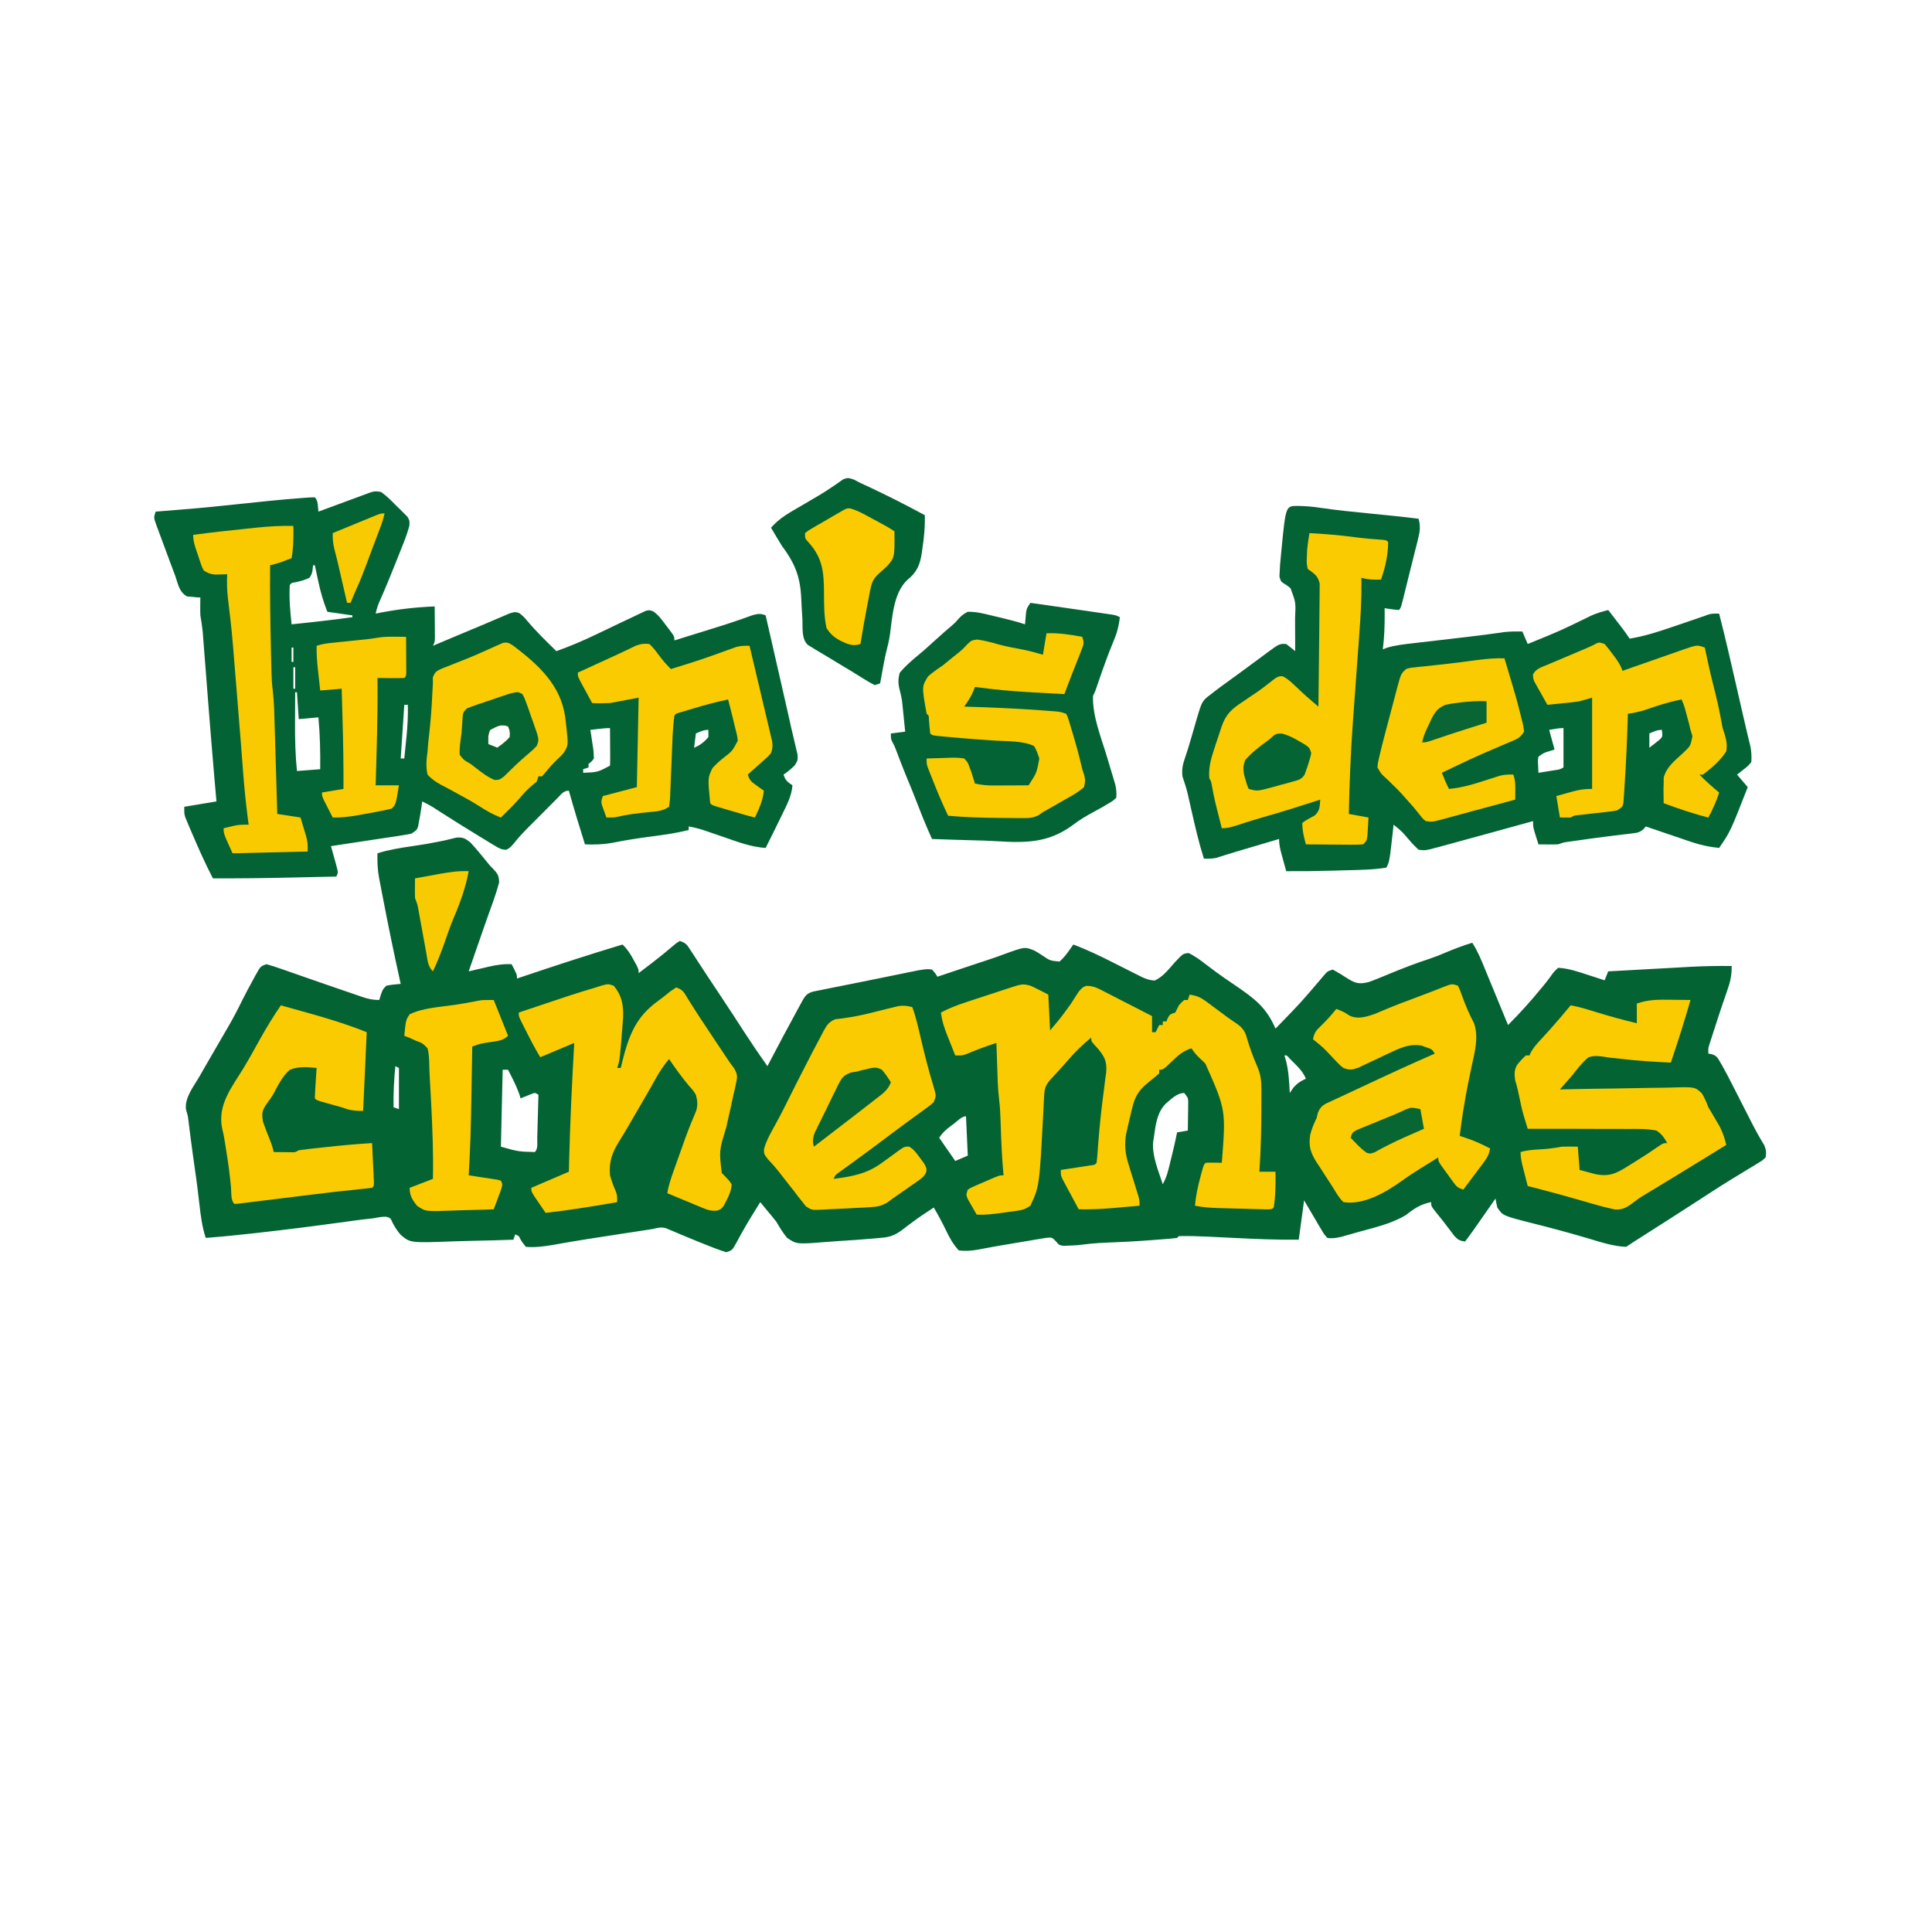 <?xml version="1.0" encoding="UTF-8"?>
<svg version="1.1" xmlns="http://www.w3.org/2000/svg" width="1080" height="1080">
<path d="M0 0 C1.925 2.071 3.725 4.122 5.5 6.312 C5.96 6.869 6.42 7.425 6.895 7.998 C7.816 9.112 8.729 10.234 9.633 11.362 C10.977 13.019 10.977 13.019 12.492 14.509 C15.086 17.207 16 18.529 16 22.324 C14.845 26.57 13.511 30.682 12 34.812 C11.373 36.564 10.747 38.315 10.121 40.066 C9.614 41.478 9.614 41.478 9.097 42.918 C7.045 48.682 5.058 54.467 3.062 60.25 C2.283 62.505 1.503 64.76 0.723 67.016 C0.148 68.677 -0.426 70.339 -1 72 C0.23 71.711 1.46 71.422 2.727 71.125 C4.359 70.75 5.992 70.375 7.625 70 C8.433 69.809 9.241 69.618 10.074 69.422 C14.472 68.421 18.456 67.765 23 68 C26 73.75 26 73.75 26 76 C26.864 75.709 27.727 75.417 28.617 75.117 C47.335 68.812 66.082 62.685 85 57 C87.734 59.609 89.388 62.225 91.188 65.562 C91.717 66.533 92.247 67.504 92.793 68.504 C94 71 94 71 94 73 C95.372 71.95 96.745 70.9 98.116 69.849 C99.294 68.945 100.474 68.043 101.654 67.141 C106.203 63.653 110.62 60.028 114.977 56.301 C115.644 55.872 116.312 55.442 117 55 C120.574 56.191 120.995 57.079 123.004 60.164 C123.574 61.031 124.145 61.898 124.732 62.791 C125.336 63.726 125.94 64.661 126.562 65.625 C127.836 67.568 129.109 69.51 130.383 71.453 C131.315 72.885 131.315 72.885 132.267 74.346 C134.462 77.708 136.698 81.042 138.938 84.375 C143.885 91.771 148.726 99.236 153.56 106.707 C157.58 112.897 161.726 118.982 166 125 C166.594 123.86 167.189 122.721 167.801 121.547 C172.46 112.637 177.177 103.76 182 94.938 C182.702 93.644 182.702 93.644 183.419 92.325 C183.858 91.526 184.298 90.726 184.75 89.902 C185.137 89.196 185.523 88.489 185.922 87.761 C187.635 84.963 188.666 84.09 191.872 83.226 C193.095 82.981 194.318 82.736 195.578 82.484 C196.585 82.28 196.585 82.28 197.612 82.071 C199.823 81.623 202.036 81.186 204.25 80.75 C205.78 80.443 207.309 80.136 208.839 79.828 C211.99 79.194 215.143 78.565 218.296 77.939 C222.786 77.046 227.27 76.129 231.754 75.207 C233.79 74.791 235.826 74.376 237.862 73.961 C239.781 73.569 241.698 73.174 243.616 72.778 C244.781 72.543 245.945 72.308 247.145 72.066 C248.159 71.86 249.173 71.653 250.218 71.44 C255.316 70.634 255.316 70.634 258 71 C259.812 73 259.812 73 261 75 C261.916 74.693 262.832 74.386 263.775 74.07 C267.256 72.903 270.738 71.739 274.22 70.575 C275.712 70.076 277.203 69.577 278.694 69.077 C282.332 67.857 285.974 66.648 289.622 65.459 C292.555 64.498 295.449 63.47 298.339 62.387 C309.817 58.212 309.817 58.212 315.141 60.332 C317.254 61.502 317.254 61.502 319.25 62.812 C323.952 66.033 323.952 66.033 329.281 66.52 C331.247 64.782 332.731 63.015 334.25 60.875 C335.167 59.583 336.083 58.292 337 57 C345.009 59.993 352.575 63.684 360.188 67.562 C364.45 69.726 368.718 71.876 373 74 C374.08 74.547 374.08 74.547 375.182 75.105 C377.661 76.285 379.75 76.987 382.5 77.133 C387.241 74.985 390.398 70.658 393.828 66.84 C398.321 62.063 398.321 62.063 401.512 61.766 C404.901 63.447 407.835 65.569 410.812 67.875 C412.143 68.88 413.475 69.882 414.809 70.883 C415.496 71.399 416.182 71.915 416.89 72.446 C420.322 74.974 423.848 77.358 427.375 79.75 C437.997 87.008 444.842 91.935 450 104 C464.072 89.586 464.072 89.586 477.082 74.262 C479 72 479 72 482 71 C484.989 72.604 487.806 74.342 490.643 76.195 C495.004 78.881 497.098 79.158 502 78 C503.898 77.341 505.776 76.623 507.633 75.855 C509.214 75.211 509.214 75.211 510.828 74.553 C511.916 74.102 513.004 73.652 514.125 73.188 C521.481 70.155 528.825 67.329 536.393 64.869 C539.394 63.869 542.29 62.704 545.188 61.438 C550.063 59.356 554.947 57.6 560 56 C562.987 60.564 564.955 65.431 567.012 70.457 C567.385 71.36 567.758 72.263 568.142 73.193 C569.328 76.065 570.508 78.939 571.688 81.812 C572.492 83.765 573.298 85.718 574.104 87.67 C576.073 92.445 578.038 97.222 580 102 C586.629 95.397 592.828 88.495 598.75 81.25 C599.495 80.343 600.24 79.435 601.008 78.5 C602.193 77.013 603.347 75.5 604.43 73.938 C605.625 72.25 605.625 72.25 608 70 C613.906 70.328 619.347 72.23 624.938 74.062 C625.812 74.344 626.687 74.626 627.588 74.916 C629.727 75.606 631.864 76.3 634 77 C634.66 75.35 635.32 73.7 636 72 C643.737 71.568 651.474 71.141 659.212 70.718 C661.839 70.574 664.466 70.429 667.094 70.282 C670.889 70.07 674.685 69.863 678.48 69.656 C679.638 69.591 680.796 69.525 681.989 69.457 C689.667 69.046 697.312 68.925 705 69 C705.124 74.14 704.158 78.197 702.438 83 C701.89 84.584 701.345 86.169 700.801 87.754 C700.365 89.015 700.365 89.015 699.92 90.301 C698.263 95.161 696.692 100.048 695.125 104.938 C694.815 105.891 694.505 106.844 694.185 107.826 C693.9 108.718 693.614 109.609 693.32 110.527 C693.065 111.319 692.81 112.11 692.547 112.926 C691.872 115.126 691.872 115.126 692 118 C692.609 118.092 693.218 118.183 693.845 118.278 C696.56 119.188 697.071 120.104 698.484 122.555 C698.907 123.28 699.329 124.004 699.764 124.751 C701.649 128.181 703.483 131.629 705.25 135.121 C705.821 136.237 705.821 136.237 706.403 137.376 C707.606 139.728 708.803 142.083 710 144.438 C711.195 146.783 712.391 149.129 713.589 151.474 C714.356 152.975 715.122 154.477 715.885 155.98 C718.178 160.47 720.569 164.87 723.223 169.16 C724.28 171.663 724.426 173.312 724 176 C722.203 177.71 722.203 177.71 719.68 179.234 C718.759 179.804 717.838 180.373 716.889 180.96 C715.895 181.551 714.9 182.141 713.875 182.75 C711.837 184.001 709.799 185.252 707.762 186.504 C706.767 187.106 705.772 187.708 704.748 188.329 C701.355 190.392 698.019 192.528 694.688 194.688 C693.598 195.389 692.509 196.09 691.387 196.812 C688.97 198.372 686.557 199.935 684.145 201.5 C674.868 207.516 665.558 213.479 656.223 219.405 C654.879 220.258 654.879 220.258 653.508 221.129 C652.71 221.635 651.912 222.141 651.09 222.662 C649.381 223.756 647.688 224.875 646 226 C638.714 225.688 631.89 223.376 624.938 221.312 C614.909 218.383 604.867 215.587 594.724 213.079 C577.083 208.624 577.083 208.624 574 204 C573.615 202.345 573.272 200.678 573 199 C572.592 199.585 572.183 200.17 571.762 200.772 C569.905 203.432 568.046 206.091 566.188 208.75 C565.224 210.131 565.224 210.131 564.24 211.539 C563.618 212.429 562.996 213.318 562.355 214.234 C561.785 215.051 561.214 215.868 560.626 216.71 C559.118 218.834 557.574 220.924 556 223 C553.17 222.649 552.114 222.118 550.105 220.031 C549.473 219.196 548.84 218.361 548.188 217.5 C547.5 216.603 546.813 215.706 546.105 214.781 C545.063 213.405 545.063 213.405 544 212 C542.667 210.333 541.334 208.666 540 207 C537 203.25 537 203.25 537 201 C531.238 202.127 527.598 204.511 523.016 208.148 C514.943 213.105 505.179 215.226 496.125 217.75 C494.474 218.224 494.474 218.224 492.789 218.707 C491.727 219.005 490.665 219.303 489.57 219.609 C488.619 219.877 487.668 220.145 486.688 220.421 C483.91 221.019 481.816 221.446 479 221 C477.239 219.072 477.239 219.072 475.668 216.406 C475.098 215.459 474.527 214.511 473.939 213.535 C473.072 212.033 473.072 212.033 472.188 210.5 C471.59 209.498 470.993 208.497 470.377 207.465 C468.902 204.986 467.449 202.494 466 200 C465.01 207.26 464.02 214.52 463 222 C450.864 222.135 438.805 221.597 426.688 221 C423.736 220.856 420.784 220.713 417.832 220.572 C416.011 220.485 414.19 220.396 412.369 220.305 C406.906 220.043 401.469 219.875 396 220 C395.67 220.33 395.34 220.66 395 221 C393.408 221.217 391.808 221.372 390.207 221.5 C388.688 221.623 388.688 221.623 387.138 221.748 C385.492 221.873 385.492 221.873 383.812 222 C382.694 222.088 381.575 222.175 380.422 222.265 C372.04 222.9 363.659 223.358 355.259 223.658 C350.112 223.852 345.106 224.328 340 225 C338.086 225.15 336.169 225.26 334.25 225.312 C332.896 225.369 332.896 225.369 331.516 225.426 C329 225 329 225 327.294 222.934 C325.078 220.649 325.078 220.649 321.691 220.973 C320.4 221.191 319.108 221.409 317.777 221.633 C316.726 221.801 316.726 221.801 315.654 221.972 C313.411 222.335 311.175 222.73 308.938 223.125 C307.459 223.369 305.981 223.611 304.502 223.852 C297.4 225.017 290.316 226.282 283.244 227.621 C279.617 228.234 276.679 228.452 273 228 C269.899 224.709 267.94 221.184 266 217.125 C263.818 212.639 261.537 208.293 259 204 C254.763 206.758 250.572 209.549 246.531 212.59 C245.626 213.263 245.626 213.263 244.702 213.95 C243.506 214.842 242.317 215.745 241.138 216.66 C237.082 219.666 234.146 220.635 229 221 C227.65 221.125 227.65 221.125 226.272 221.252 C219.37 221.885 212.457 222.346 205.54 222.771 C203.271 222.918 201.003 223.082 198.738 223.268 C182.332 224.586 182.332 224.586 176.957 220.93 C174.603 218.085 172.839 215.198 171 212 C169.385 209.868 167.668 207.856 165.938 205.812 C164.625 204.208 163.312 202.604 162 201 C160.83 202.873 159.664 204.749 158.5 206.625 C158.143 207.2 157.785 207.775 157.417 208.368 C155.472 211.524 153.589 214.701 151.793 217.945 C151.44 218.581 151.087 219.217 150.723 219.873 C150.041 221.108 149.368 222.348 148.703 223.592 C146.33 227.89 146.33 227.89 143 229 C140.611 228.278 138.374 227.484 136.062 226.562 C135.027 226.165 135.027 226.165 133.971 225.76 C129.845 224.163 125.754 222.487 121.672 220.781 C120.781 220.413 119.89 220.045 118.972 219.666 C117.223 218.94 115.479 218.203 113.74 217.453 C112.935 217.119 112.13 216.785 111.301 216.441 C110.236 215.988 110.236 215.988 109.15 215.526 C106.406 214.855 104.747 215.329 102 216 C99.276 216.434 96.552 216.858 93.824 217.27 C92.186 217.519 90.547 217.769 88.908 218.019 C87.168 218.284 85.428 218.548 83.688 218.812 C71.189 220.714 58.7 222.632 46.259 224.882 C41.096 225.784 36.242 226.425 31 226 C28.625 223.062 28.625 223.062 27 220 C26.34 219.67 25.68 219.34 25 219 C24.67 219.99 24.34 220.98 24 222 C16.481 222.279 8.963 222.492 1.44 222.622 C-2.054 222.684 -5.546 222.768 -9.038 222.905 C-33.63 223.845 -33.63 223.845 -38.969 219.306 C-40.904 217.174 -42.047 215.247 -43.469 212.684 C-44.709 209.856 -44.709 209.856 -47.131 209.166 C-49.54 209.116 -51.64 209.51 -54 210 C-56.229 210.256 -58.458 210.505 -60.688 210.75 C-64.823 211.281 -68.952 211.856 -73.083 212.423 C-88.413 214.522 -103.745 216.482 -119.125 218.188 C-119.883 218.272 -120.641 218.356 -121.422 218.444 C-130.272 219.426 -139.121 220.323 -148 221 C-149.995 214.885 -150.767 208.815 -151.5 202.438 C-151.76 200.271 -152.02 198.104 -152.281 195.938 C-152.405 194.904 -152.529 193.87 -152.656 192.805 C-153.06 189.509 -153.517 186.223 -154 182.938 C-154.919 176.675 -155.746 170.402 -156.562 164.125 C-156.689 163.149 -156.816 162.173 -156.947 161.168 C-157.19 159.292 -157.422 157.415 -157.64 155.537 C-157.981 152.757 -157.981 152.757 -159.043 149.168 C-159.828 142.68 -154.913 136.575 -151.75 131.188 C-151.009 129.89 -150.269 128.591 -149.532 127.291 C-147.71 124.093 -145.866 120.909 -144.011 117.731 C-142.566 115.257 -141.131 112.777 -139.695 110.297 C-138.31 107.907 -136.922 105.518 -135.527 103.134 C-132.651 98.204 -130.036 93.195 -127.535 88.062 C-125.547 84.097 -123.451 80.199 -121.312 76.312 C-120.931 75.604 -120.55 74.895 -120.158 74.165 C-117.348 69.116 -117.348 69.116 -114 68 C-111.314 68.744 -108.753 69.565 -106.133 70.5 C-104.958 70.907 -104.958 70.907 -103.759 71.322 C-102.081 71.905 -100.404 72.492 -98.729 73.082 C-96.126 74 -93.52 74.906 -90.913 75.809 C-87.493 76.995 -84.075 78.184 -80.658 79.376 C-74.906 81.383 -69.147 83.364 -63.375 85.312 C-62.555 85.595 -61.736 85.878 -60.891 86.17 C-57.377 87.354 -54.751 88 -51 88 C-50.711 87.051 -50.422 86.103 -50.125 85.125 C-49 82 -49 82 -47 80 C-44.345 79.435 -41.709 79.262 -39 79 C-39.145 78.346 -39.29 77.691 -39.44 77.017 C-42.616 62.617 -45.62 48.189 -48.402 33.707 C-48.716 32.078 -49.032 30.45 -49.35 28.822 C-49.801 26.513 -50.242 24.202 -50.68 21.891 C-50.814 21.211 -50.948 20.532 -51.086 19.832 C-51.96 15.132 -52.112 10.756 -52 6 C-45.759 4.005 -39.469 3.037 -33 2.062 C-24.064 0.724 -24.064 0.724 -15.203 -1.031 C-14.521 -1.185 -13.839 -1.338 -13.137 -1.496 C-11.384 -1.906 -9.637 -2.341 -7.891 -2.777 C-4.135 -3.067 -2.928 -2.341 0 0 Z M455 119 C455.309 120.052 455.619 121.104 455.938 122.188 C457.422 128.031 457.653 134.001 458 140 C458.66 139.01 459.32 138.02 460 137 C462.097 134.617 464.107 133.297 467 132 C465.466 128.344 463.25 126.013 460.438 123.25 C459.632 122.451 458.826 121.652 457.996 120.828 C456.328 118.887 456.328 118.887 455 119 Z M-42 125 C-42.752 132.691 -43.137 140.272 -43 148 C-42.01 148.33 -41.02 148.66 -40 149 C-40 141.41 -40 133.82 -40 126 C-40.66 125.67 -41.32 125.34 -42 125 Z M18 127 C17.67 141.19 17.34 155.38 17 170 C26.682 172.743 26.682 172.743 36 173 C37.912 171.088 37.244 167.664 37.316 165.121 C37.337 164.434 37.358 163.748 37.379 163.04 C37.445 160.839 37.504 158.639 37.562 156.438 C37.606 154.949 37.649 153.46 37.693 151.971 C37.801 148.314 37.902 144.657 38 141 C36.056 139.746 36.056 139.746 34.055 140.559 C33.335 140.849 32.616 141.139 31.875 141.438 C31.151 141.725 30.426 142.012 29.68 142.309 C29.125 142.537 28.571 142.765 28 143 C27.773 142.216 27.546 141.433 27.312 140.625 C25.593 135.877 23.319 131.479 21 127 C20.01 127 19.02 127 18 127 Z M276 139 C277 143 277 143 277 143 Z M388.645 145.969 C383.634 151.058 382.942 158.204 382 165 C381.869 165.803 381.737 166.606 381.602 167.434 C380.957 175.307 384.628 183.622 387 191 C388.519 188.176 389.49 185.522 390.254 182.41 C390.469 181.543 390.683 180.676 390.904 179.783 C391.122 178.885 391.339 177.988 391.562 177.062 C391.784 176.169 392.005 175.275 392.232 174.354 C393.241 170.248 394.191 166.15 395 162 C396.98 161.67 398.96 161.34 401 161 C401.054 158.062 401.094 155.125 401.125 152.188 C401.142 151.354 401.159 150.521 401.176 149.662 C401.182 148.86 401.189 148.057 401.195 147.23 C401.206 146.492 401.216 145.754 401.227 144.993 C401.117 142.681 401.117 142.681 399 140 C394.866 140 391.686 143.45 388.645 145.969 Z M270.062 157.312 C269.511 157.717 268.96 158.121 268.393 158.537 C265.695 160.553 263.888 162.168 262 165 C264.97 169.29 267.94 173.58 271 178 C273.31 177.01 275.62 176.02 278 175 C277.67 167.74 277.34 160.48 277 153 C274.608 153 271.981 155.876 270.062 157.312 Z " fill="#036333" transform="translate(263,471)"/>
<path d="M0 0 C3.15 2.212 5.757 4.875 8.438 7.625 C9.182 8.338 9.926 9.051 10.693 9.785 C11.74 10.839 11.74 10.839 12.809 11.914 C13.446 12.553 14.083 13.192 14.74 13.85 C16 16 16 16 15.843 18.867 C14.976 22.088 13.937 25.117 12.707 28.219 C12.244 29.392 11.781 30.566 11.304 31.775 C10.807 33.017 10.31 34.259 9.812 35.5 C9.31 36.767 8.807 38.035 8.305 39.303 C5.339 46.769 2.295 54.194 -0.977 61.531 C-1.871 63.689 -2.516 65.72 -3 68 C-1.958 67.795 -0.917 67.59 0.156 67.379 C10.115 65.485 19.873 64.395 30 64 C30.029 67.292 30.047 70.583 30.062 73.875 C30.071 74.812 30.079 75.749 30.088 76.715 C30.091 77.611 30.094 78.507 30.098 79.43 C30.103 80.257 30.108 81.085 30.114 81.937 C30 84 30 84 29 86 C29.861 85.638 30.721 85.275 31.608 84.902 C34.878 83.525 38.149 82.15 41.421 80.775 C42.822 80.186 44.223 79.597 45.624 79.007 C49.036 77.57 52.451 76.139 55.872 74.722 C58.671 73.561 61.455 72.371 64.234 71.161 C65.582 70.589 66.929 70.017 68.277 69.445 C69.475 68.927 70.672 68.409 71.906 67.875 C75 67 75 67 77.326 67.752 C79.193 69.144 80.534 70.565 82 72.375 C86.97 78.269 92.513 83.594 98 89 C105.56 86.299 112.829 83.218 120.062 79.75 C121.25 79.183 121.25 79.183 122.462 78.604 C125.891 76.967 129.318 75.328 132.741 73.68 C135.466 72.375 138.2 71.092 140.938 69.812 C141.784 69.402 142.63 68.991 143.502 68.567 C144.294 68.201 145.086 67.835 145.902 67.457 C146.598 67.127 147.294 66.797 148.011 66.456 C150 66 150 66 152.095 66.723 C155.119 68.75 157.099 71.617 159.25 74.5 C159.709 75.094 160.168 75.689 160.641 76.301 C164 80.73 164 80.73 164 83 C168.283 81.669 172.566 80.337 176.848 79.002 C178.297 78.551 179.747 78.1 181.197 77.65 C183.31 76.993 185.423 76.335 187.535 75.676 C188.235 75.458 188.936 75.241 189.657 75.017 C193.214 73.905 196.749 72.752 200.265 71.517 C200.946 71.28 201.626 71.044 202.327 70.8 C204.196 70.145 206.06 69.478 207.924 68.809 C210.888 68.03 212.204 67.884 215 69 C217.49 79.87 219.975 90.74 222.455 101.612 C222.809 103.164 223.163 104.715 223.517 106.267 C224.471 110.447 225.423 114.628 226.372 118.81 C226.798 120.684 227.225 122.558 227.653 124.432 C228.181 126.766 228.701 129.101 229.21 131.439 C229.775 133.987 230.371 136.515 230.999 139.047 C231.312 140.392 231.625 141.737 231.938 143.082 C232.231 144.288 232.525 145.495 232.828 146.738 C233 150 233 150 231.306 152.786 C229.32 154.803 227.36 156.445 225 158 C226.133 161.399 227.125 162.053 230 164 C229.485 170.08 226.84 174.987 224.188 180.375 C223.749 181.282 223.31 182.19 222.857 183.125 C220.281 188.438 217.651 193.724 215 199 C206.863 198.5 199.452 195.646 191.812 193 C189.779 192.301 187.744 191.604 185.708 190.911 C183.869 190.284 182.032 189.65 180.195 189.016 C177.46 188.146 174.823 187.488 172 187 C172 187.66 172 188.32 172 189 C165.319 190.641 158.665 191.627 151.844 192.5 C144.291 193.483 136.783 194.637 129.312 196.125 C124.173 197.092 119.215 197.204 114 197 C110.844 187.04 107.814 177.063 105 167 C102.032 167 100.942 168.818 98.938 170.81 C98.395 171.36 97.852 171.91 97.293 172.477 C96.731 173.039 96.168 173.602 95.589 174.182 C94.395 175.379 93.204 176.578 92.015 177.779 C90.211 179.602 88.398 181.417 86.584 183.23 C85.424 184.395 84.264 185.561 83.105 186.727 C82.301 187.533 82.301 187.533 81.479 188.356 C78.948 190.919 76.587 193.49 74.368 196.33 C72 199 72 199 69.971 200.02 C67.247 199.992 65.789 199.087 63.465 197.676 C62.582 197.147 61.699 196.618 60.789 196.073 C59.848 195.492 58.907 194.911 57.938 194.312 C56.484 193.434 56.484 193.434 55 192.538 C47.606 188.049 40.274 183.454 32.992 178.784 C32.26 178.315 31.528 177.846 30.773 177.363 C30.138 176.954 29.503 176.544 28.849 176.122 C26.946 174.967 25.004 173.968 23 173 C22.876 173.969 22.753 174.939 22.625 175.938 C22.188 178.909 21.697 181.864 21.125 184.812 C20.983 185.561 20.841 186.31 20.695 187.082 C20 189 20 189 17 191 C14.736 191.482 12.453 191.876 10.164 192.219 C9.489 192.322 8.814 192.426 8.118 192.532 C5.955 192.862 3.79 193.181 1.625 193.5 C0.207 193.714 -1.211 193.929 -2.629 194.145 C-5.411 194.566 -8.193 194.984 -10.976 195.398 C-16.654 196.245 -22.327 197.122 -28 198 C-27.7 199.06 -27.399 200.119 -27.09 201.211 C-26.705 202.599 -26.321 203.987 -25.938 205.375 C-25.738 206.074 -25.539 206.772 -25.334 207.492 C-23.887 212.773 -23.887 212.773 -25 215 C-31.451 215.146 -37.903 215.288 -44.354 215.427 C-46.539 215.475 -48.723 215.523 -50.908 215.573 C-65.275 215.897 -79.63 216.068 -94 216 C-98.396 207.499 -102.246 198.798 -106 190 C-106.441 188.974 -106.882 187.948 -107.336 186.891 C-107.881 185.584 -107.881 185.584 -108.438 184.25 C-108.746 183.513 -109.054 182.775 -109.371 182.016 C-110 180 -110 180 -110 176 C-104.06 175.01 -98.12 174.02 -92 173 C-92.159 171.204 -92.317 169.409 -92.48 167.559 C-92.717 164.852 -92.953 162.145 -93.188 159.438 C-93.251 158.708 -93.314 157.979 -93.379 157.228 C-94.399 145.443 -95.351 133.652 -96.277 121.859 C-96.389 120.437 -96.501 119.015 -96.613 117.593 C-97.12 111.149 -97.624 104.705 -98.123 98.26 C-98.283 96.196 -98.444 94.131 -98.606 92.067 C-98.807 89.508 -99.005 86.95 -99.201 84.391 C-99.291 83.242 -99.382 82.093 -99.475 80.909 C-99.553 79.909 -99.63 78.908 -99.71 77.878 C-100.011 74.889 -100.5 71.961 -101 69 C-101.063 67.209 -101.087 65.417 -101.062 63.625 C-101.053 62.751 -101.044 61.877 -101.035 60.977 C-101.024 60.324 -101.012 59.672 -101 59 C-101.675 58.972 -102.351 58.943 -103.047 58.914 C-103.939 58.819 -104.831 58.723 -105.75 58.625 C-106.632 58.555 -107.513 58.486 -108.422 58.414 C-112.817 56.003 -113.44 51.57 -115 47 C-115.737 45.015 -116.489 43.035 -117.24 41.055 C-118.339 38.147 -119.412 35.229 -120.484 32.311 C-121.041 30.798 -121.603 29.286 -122.168 27.776 C-122.992 25.574 -123.804 23.368 -124.613 21.16 C-124.868 20.485 -125.123 19.81 -125.386 19.115 C-127.114 14.342 -127.114 14.342 -126 11 C-125.342 10.95 -124.684 10.9 -124.007 10.848 C-111.748 9.908 -99.508 8.9 -87.285 7.57 C-80.444 6.826 -73.597 6.131 -66.75 5.438 C-65.519 5.311 -64.287 5.184 -63.019 5.053 C-56.565 4.402 -50.11 3.818 -43.641 3.348 C-42.393 3.256 -41.146 3.165 -39.86 3.071 C-38.916 3.047 -37.973 3.024 -37 3 C-35.032 4.968 -35.338 8.348 -35 11 C-31.191 9.596 -27.382 8.19 -23.574 6.782 C-22.278 6.304 -20.983 5.826 -19.687 5.348 C-17.824 4.661 -15.963 3.973 -14.102 3.285 C-12.981 2.871 -11.86 2.458 -10.706 2.031 C-3.798 -0.602 -3.798 -0.602 0 0 Z M-38 41 C-38.124 42.093 -38.248 43.186 -38.375 44.312 C-38.895 46.246 -38.895 46.246 -40 48 C-42.569 49.213 -45.018 49.865 -47.785 50.492 C-49.962 50.785 -49.962 50.785 -51 52 C-51.461 59.352 -50.791 66.695 -50 74 C-38.637 72.85 -27.31 71.589 -16 70 C-16 69.67 -16 69.34 -16 69 C-20.62 68.34 -25.24 67.68 -30 67 C-32.311 61.226 -33.915 55.581 -35.188 49.5 C-35.453 48.266 -35.453 48.266 -35.725 47.008 C-36.155 45.006 -36.578 43.003 -37 41 C-37.33 41 -37.66 41 -38 41 Z M-50 87 C-50 89.64 -50 92.28 -50 95 C-49.67 95 -49.34 95 -49 95 C-49 92.36 -49 89.72 -49 87 C-49.33 87 -49.66 87 -50 87 Z M-49 98 C-49 101.96 -49 105.92 -49 110 C-48.67 110 -48.34 110 -48 110 C-48 106.04 -48 102.08 -48 98 C-48.33 98 -48.66 98 -49 98 Z M-48 112 C-48.025 116.338 -48.043 120.675 -48.055 125.013 C-48.06 126.483 -48.067 127.953 -48.075 129.423 C-48.127 138.338 -47.89 147.118 -47 156 C-40.565 155.505 -40.565 155.505 -34 155 C-33.888 145.264 -34.117 135.71 -35 126 C-38.63 126.33 -42.26 126.66 -46 127 C-46.33 122.05 -46.66 117.1 -47 112 C-47.33 112 -47.66 112 -48 112 Z M13 119 C12.01 133.85 12.01 133.85 11 149 C11.66 149 12.32 149 13 149 C13.341 145.688 13.671 142.375 14 139.062 C14.095 138.136 14.191 137.21 14.289 136.256 C14.857 130.471 15.095 124.813 15 119 C14.34 119 13.68 119 13 119 Z M61 133 C59.646 135.709 59.935 138.009 60 141 C62.475 141.99 62.475 141.99 65 143 C67.57 141.193 69.946 139.388 72 137 C72.118 133.69 72.118 133.69 71 131 C66.795 129.598 64.861 131.069 61 133 Z M121.375 132.5 C120.149 132.639 120.149 132.639 118.898 132.781 C118.272 132.853 117.645 132.926 117 133 C117.179 134.12 117.358 135.24 117.543 136.395 C117.759 137.867 117.973 139.34 118.188 140.812 C118.308 141.55 118.429 142.288 118.553 143.049 C118.855 145.207 118.855 145.207 119 149 C117.551 150.887 117.551 150.887 116 152 C116 152.66 116 153.32 116 154 C115.01 154.33 114.02 154.66 113 155 C113 155.66 113 156.32 113 157 C121.103 156.669 121.103 156.669 128 153 C128.087 151.438 128.107 149.873 128.098 148.309 C128.094 147.364 128.091 146.42 128.088 145.447 C128.08 144.454 128.071 143.461 128.062 142.438 C128.058 141.44 128.053 140.443 128.049 139.416 C128.037 136.944 128.021 134.472 128 132 C125.756 132 123.604 132.245 121.375 132.5 Z M176 135 C175.67 137.64 175.34 140.28 175 143 C178.366 141.557 180.665 139.835 183 137 C183 135.68 183 134.36 183 133 C180.353 133 178.419 133.981 176 135 Z " fill="#036334" transform="translate(213,275)"/>
<path d="M0 0 C4.421 0.052 8.631 0.379 12.996 1.07 C22.195 2.438 31.434 3.332 40.688 4.25 C43.293 4.511 45.899 4.772 48.504 5.035 C50.109 5.196 51.714 5.357 53.319 5.516 C58.161 6 62.986 6.567 67.812 7.188 C68.968 11.381 68.573 14.264 67.52 18.457 C67.221 19.669 66.922 20.881 66.614 22.13 C66.287 23.407 65.961 24.684 65.625 26 C65.297 27.312 64.97 28.624 64.644 29.937 C64.002 32.515 63.353 35.092 62.701 37.668 C61.948 40.649 61.211 43.633 60.488 46.621 C57.95 57.05 57.95 57.05 56.812 58.188 C54.122 58.011 51.484 57.569 48.812 57.188 C48.824 58.01 48.836 58.832 48.848 59.68 C48.904 66.591 48.679 73.329 47.812 80.188 C48.576 79.887 49.339 79.587 50.125 79.277 C54.98 77.843 59.788 77.317 64.809 76.75 C65.874 76.624 66.94 76.499 68.038 76.369 C71.441 75.969 74.846 75.578 78.25 75.188 C81.614 74.796 84.977 74.403 88.341 74.009 C90.516 73.754 92.691 73.501 94.867 73.249 C101.842 72.437 108.798 71.539 115.746 70.52 C119.122 70.154 122.42 70.132 125.812 70.188 C126.802 72.498 127.793 74.808 128.812 77.188 C146.94 69.82 146.94 69.82 164.504 61.23 C167.522 59.867 170.619 59.043 173.812 58.188 C175.439 60.291 177.063 62.395 178.688 64.5 C179.148 65.095 179.608 65.69 180.082 66.303 C182.075 68.888 184.001 71.47 185.812 74.188 C193.957 72.847 201.58 70.423 209.375 67.75 C211.126 67.157 211.126 67.157 212.912 66.553 C219.223 64.42 219.223 64.42 225.515 62.234 C226.303 61.959 227.091 61.685 227.902 61.402 C228.57 61.165 229.238 60.928 229.926 60.683 C231.812 60.188 231.812 60.188 235.812 60.188 C239.234 73.531 242.316 86.945 245.375 100.375 C246.1 103.551 246.825 106.726 247.551 109.902 C248.015 111.933 248.477 113.964 248.939 115.996 C249.877 120.122 250.818 124.247 251.82 128.358 C252.232 130.062 252.232 130.062 252.652 131.801 C252.882 132.723 253.111 133.645 253.347 134.595 C253.875 137.537 254.007 140.205 253.812 143.188 C252.062 145.305 252.062 145.305 249.812 147.062 C248.699 147.956 248.699 147.956 247.562 148.867 C246.985 149.303 246.407 149.739 245.812 150.188 C247.792 152.498 249.773 154.808 251.812 157.188 C242.109 182.03 242.109 182.03 235.812 191.188 C230.155 190.632 225.174 189.539 219.812 187.684 C219.091 187.441 218.37 187.198 217.627 186.948 C215.353 186.181 213.083 185.403 210.812 184.625 C209.259 184.099 207.706 183.574 206.152 183.049 C202.37 181.77 198.59 180.481 194.812 179.188 C194.408 179.665 194.003 180.143 193.585 180.635 C191.45 182.505 190.24 182.702 187.445 183.031 C186.131 183.197 186.131 183.197 184.79 183.366 C183.849 183.472 182.907 183.578 181.938 183.688 C179.954 183.934 177.971 184.182 175.988 184.43 C174.971 184.553 173.953 184.677 172.905 184.804 C167.97 185.416 163.048 186.111 158.125 186.812 C157.235 186.936 156.345 187.059 155.428 187.186 C154.602 187.302 153.777 187.419 152.926 187.539 C152.202 187.64 151.478 187.742 150.732 187.846 C148.602 188.177 148.602 188.177 145.812 189.188 C143.918 189.256 142.021 189.272 140.125 189.25 C139.131 189.241 138.137 189.232 137.113 189.223 C135.974 189.205 135.974 189.205 134.812 189.188 C134.307 187.585 133.809 185.98 133.312 184.375 C133.034 183.482 132.756 182.588 132.469 181.668 C131.812 179.188 131.812 179.188 131.812 176.188 C130.144 176.648 130.144 176.648 128.442 177.118 C124.217 178.284 119.992 179.448 115.766 180.613 C113.956 181.112 112.146 181.611 110.336 182.111 C105.048 183.57 99.759 185.022 94.467 186.464 C92.68 186.951 90.893 187.44 89.107 187.931 C86.507 188.644 83.904 189.348 81.301 190.051 C80.127 190.375 80.127 190.375 78.93 190.705 C71.498 192.692 71.498 192.692 67.812 192.188 C65.719 190.269 63.988 188.474 62.188 186.312 C58.383 181.849 58.383 181.849 53.812 178.188 C53.689 179.404 53.565 180.621 53.438 181.875 C51.564 198.685 51.564 198.685 49.812 202.188 C42.218 203.449 34.487 203.48 26.803 203.69 C24.647 203.749 22.49 203.815 20.334 203.881 C11.49 204.142 2.661 204.243 -6.188 204.188 C-6.859 201.751 -7.525 199.314 -8.188 196.875 C-8.378 196.185 -8.569 195.494 -8.766 194.783 C-9.565 191.83 -10.188 189.262 -10.188 186.188 C-14.479 187.458 -18.771 188.729 -23.062 190 C-24.266 190.356 -25.47 190.713 -26.711 191.08 C-27.897 191.431 -29.083 191.783 -30.305 192.145 C-31.475 192.49 -32.645 192.835 -33.851 193.19 C-35.947 193.817 -38.04 194.458 -40.126 195.119 C-40.994 195.393 -41.863 195.667 -42.758 195.949 C-43.5 196.19 -44.243 196.431 -45.008 196.678 C-47.46 197.251 -49.678 197.275 -52.188 197.188 C-54.858 188.883 -56.822 180.437 -58.75 171.938 C-59.207 169.926 -59.664 167.915 -60.126 165.905 C-60.542 164.092 -60.954 162.278 -61.365 160.464 C-62.158 157.306 -63.157 154.274 -64.188 151.188 C-64.596 147.508 -64.124 144.751 -62.91 141.316 C-61.604 137.504 -60.436 133.67 -59.32 129.797 C-58.992 128.675 -58.663 127.554 -58.324 126.398 C-57.646 124.079 -56.98 121.756 -56.324 119.43 C-53.231 109.007 -53.231 109.007 -48.188 105.188 C-47.565 104.704 -46.942 104.22 -46.3 103.722 C-44.06 102.005 -41.786 100.343 -39.5 98.688 C-38.673 98.085 -37.846 97.483 -36.994 96.863 C-35.264 95.604 -33.534 94.347 -31.802 93.092 C-29.227 91.216 -26.669 89.32 -24.113 87.418 C-22.513 86.237 -20.913 85.056 -19.312 83.875 C-18.57 83.318 -17.828 82.761 -17.064 82.188 C-9.996 77.013 -9.996 77.013 -6.188 77.188 C-4.487 78.478 -2.817 79.809 -1.188 81.188 C-1.157 76.596 -1.173 72.009 -1.23 67.418 C-1.243 65.858 -1.244 64.299 -1.232 62.739 C-0.808 53.913 -0.808 53.913 -3.786 45.994 C-5.66 44.474 -5.66 44.474 -7.618 43.275 C-9.188 42.188 -9.188 42.188 -9.977 39.488 C-9.922 38.502 -9.868 37.516 -9.812 36.5 C-9.722 34.709 -9.722 34.709 -9.629 32.883 C-9.489 31.317 -9.341 29.752 -9.188 28.188 C-9.035 26.569 -9.035 26.569 -8.878 24.917 C-6.461 0.043 -6.461 0.043 0 0 Z M140.812 125.188 C141.803 128.817 142.792 132.447 143.812 136.188 C142.884 136.476 141.956 136.765 141 137.062 C137.715 138.075 137.715 138.075 134.812 140.188 C134.449 142.395 134.449 142.395 134.625 144.812 C134.652 145.63 134.679 146.447 134.707 147.289 C134.742 147.916 134.777 148.542 134.812 149.188 C136.771 148.879 138.73 148.566 140.688 148.25 C142.323 147.989 142.323 147.989 143.992 147.723 C146.751 147.332 146.751 147.332 148.812 146.188 C148.812 138.928 148.812 131.667 148.812 124.188 C146.084 124.188 143.496 124.721 140.812 125.188 Z M196.812 127.188 C196.812 129.827 196.812 132.468 196.812 135.188 C197.991 134.286 199.155 133.365 200.312 132.438 C200.962 131.927 201.612 131.417 202.281 130.891 C204.258 129.073 204.258 129.073 203.812 125.188 C201.166 125.188 199.232 126.169 196.812 127.188 Z " fill="#036334" transform="translate(725.188,282.812)"/>
<path d="M0 0 C7.001 0.991 14.001 1.993 21 3 C22.192 3.171 23.384 3.342 24.612 3.519 C28.305 4.05 31.996 4.587 35.688 5.125 C36.875 5.295 38.063 5.466 39.286 5.642 C40.392 5.804 41.498 5.966 42.637 6.133 C43.624 6.276 44.611 6.419 45.628 6.567 C48 7 48 7 50 8 C49.456 12.995 48.343 17.073 46.375 21.688 C43.384 28.854 40.797 36.131 38.273 43.473 C37.991 44.293 37.709 45.113 37.418 45.957 C37.168 46.689 36.918 47.421 36.661 48.175 C36 50 36 50 35 52 C34.641 63.491 39.641 75.449 42.887 86.324 C43.206 87.4 43.524 88.475 43.853 89.583 C44.483 91.704 45.12 93.823 45.764 95.94 C46.055 96.915 46.345 97.89 46.645 98.895 C46.906 99.759 47.167 100.624 47.437 101.515 C48.031 104.136 48.251 106.323 48 109 C45.91 110.844 45.91 110.844 43.062 112.5 C42.146 113.047 41.229 113.593 40.285 114.156 C38.504 115.156 36.719 116.15 34.916 117.11 C30.998 119.219 27.368 121.401 23.836 124.113 C10.159 134.216 -2.313 134.254 -18.764 133.241 C-23.209 132.972 -27.654 132.841 -32.105 132.73 C-39.739 132.536 -47.369 132.286 -55 132 C-57.669 126.128 -60.139 120.214 -62.438 114.188 C-64.802 108.045 -67.246 101.95 -69.809 95.887 C-71.593 91.563 -73.24 87.19 -74.887 82.812 C-75.918 80.064 -75.918 80.064 -77.145 77.812 C-78 76 -78 76 -78 73 C-75.36 72.67 -72.72 72.34 -70 72 C-70.308 68.916 -70.622 65.833 -70.938 62.75 C-71.025 61.877 -71.112 61.005 -71.201 60.105 C-71.288 59.261 -71.375 58.417 -71.465 57.547 C-71.543 56.772 -71.622 55.997 -71.703 55.198 C-71.991 53.07 -72.439 51.071 -73 49 C-73.938 45.352 -74.098 42.639 -73 39 C-69.604 34.995 -65.776 31.724 -61.714 28.412 C-59.296 26.42 -56.996 24.305 -54.688 22.188 C-47.393 15.648 -47.393 15.648 -43.844 12.648 C-41.968 11.041 -41.968 11.041 -40.406 9.164 C-38.661 7.274 -37.336 6.093 -35 5 C-30.488 4.892 -26.361 5.918 -22 7 C-20.569 7.338 -19.138 7.675 -17.707 8.012 C-12.762 9.199 -7.827 10.391 -3 12 C-2.927 11.078 -2.927 11.078 -2.852 10.137 C-2.777 9.328 -2.702 8.52 -2.625 7.688 C-2.555 6.887 -2.486 6.086 -2.414 5.262 C-2 3 -2 3 0 0 Z " fill="#046334" transform="translate(576,337)"/>
<path d="M0 0 C3.412 1.543 6.684 3.253 10 5 C10.33 11.6 10.66 18.2 11 25 C16.997 17.918 16.997 17.918 22.426 10.41 C22.816 9.821 23.206 9.232 23.608 8.626 C24.705 6.944 25.783 5.25 26.859 3.555 C29 1 29 1 31.138 0.114 C35.301 -0.052 38.335 1.735 41.926 3.621 C42.673 4 43.421 4.379 44.191 4.769 C46.572 5.979 48.942 7.208 51.312 8.438 C52.927 9.262 54.542 10.086 56.158 10.908 C60.113 12.924 64.059 14.957 68 17 C68 19.97 68 22.94 68 26 C68.66 26 69.32 26 70 26 C70.66 24.68 71.32 23.36 72 22 C72.66 22 73.32 22 74 22 C74 21.34 74 20.68 74 20 C74.66 20 75.32 20 76 20 C76.268 19.361 76.536 18.721 76.812 18.062 C78 16 78 16 81 15 C81.702 13.685 82.365 12.349 83 11 C84.5 9.25 84.5 9.25 86 8 C86.66 8 87.32 8 88 8 C88.33 7.01 88.66 6.02 89 5 C92.77 5.551 95.129 6.5 98.18 8.766 C98.944 9.326 99.709 9.887 100.496 10.465 C101.281 11.054 102.066 11.643 102.875 12.25 C104.435 13.401 105.995 14.552 107.555 15.703 C108.303 16.265 109.052 16.827 109.824 17.406 C111.209 18.421 112.618 19.403 114.055 20.342 C118.116 23.001 119.907 24.852 121.125 29.562 C122.702 35.078 124.689 40.235 126.949 45.504 C128.778 49.849 129.129 53.103 129.133 57.809 C129.134 58.484 129.135 59.159 129.137 59.854 C129.139 62.049 129.132 64.243 129.125 66.438 C129.124 67.55 129.124 67.55 129.122 68.685 C129.106 80.48 128.801 92.229 128 104 C130.97 104 133.94 104 137 104 C137.096 110.7 137.085 117.368 136 124 C135 125 135 125 131.585 125.038 C130.063 125.002 128.541 124.96 127.02 124.914 C126.214 124.893 125.408 124.872 124.578 124.85 C122.867 124.803 121.157 124.754 119.446 124.703 C116.841 124.626 114.236 124.558 111.631 124.492 C109.969 124.446 108.307 124.399 106.645 124.352 C105.869 124.332 105.094 124.312 104.295 124.291 C100.112 124.16 96.122 123.801 92 123 C92.447 117.528 93.59 112.363 95 107.062 C95.178 106.388 95.356 105.713 95.54 105.017 C96.87 100.13 96.87 100.13 98 99 C99.519 98.928 101.042 98.916 102.562 98.938 C103.802 98.951 103.802 98.951 105.066 98.965 C106.024 98.982 106.024 98.982 107 99 C109.306 69.428 109.306 69.428 97.837 43.622 C96.737 42.499 95.61 41.402 94.45 40.341 C92.708 38.73 91.338 36.954 90 35 C85.44 36.445 82.742 38.841 79.312 42.125 C74.21 47 74.21 47 72 47 C72 47.66 72 48.32 72 49 C70.26 50.56 68.457 52.049 66.625 53.5 C59.025 59.549 57.997 63.301 55.875 72.688 C55.598 73.86 55.321 75.032 55.035 76.24 C54.773 77.382 54.512 78.523 54.242 79.699 C54.004 80.739 53.765 81.779 53.519 82.85 C52.533 88.835 52.951 93.713 54.75 99.484 C55.111 100.666 55.472 101.849 55.844 103.066 C56.225 104.282 56.607 105.498 57 106.75 C57.754 109.181 58.504 111.613 59.25 114.047 C59.753 115.653 59.753 115.653 60.266 117.292 C61 120 61 120 61 123 C57.209 123.34 53.417 123.671 49.625 124 C48.564 124.095 47.503 124.191 46.41 124.289 C39.92 124.846 33.514 125.131 27 125 C25.323 121.901 23.66 118.795 22 115.688 C21.523 114.806 21.046 113.925 20.555 113.018 C20.104 112.17 19.652 111.322 19.188 110.449 C18.769 109.669 18.35 108.889 17.918 108.085 C17 106 17 106 17 103 C17.57 102.914 18.141 102.829 18.728 102.74 C21.299 102.352 23.868 101.957 26.438 101.562 C27.784 101.36 27.784 101.36 29.158 101.154 C30.012 101.022 30.866 100.89 31.746 100.754 C32.537 100.633 33.328 100.513 34.142 100.389 C36.007 100.175 36.007 100.175 37 99 C37.204 97.411 37.348 95.813 37.465 94.215 C37.542 93.216 37.618 92.218 37.698 91.189 C37.777 90.116 37.856 89.043 37.938 87.938 C38.695 78.242 39.697 68.636 41 59 C41.341 56.334 41.671 53.667 42 51 C42.125 50.136 42.25 49.273 42.379 48.383 C42.842 42.689 41.629 39.941 38 35.5 C37.258 34.685 36.515 33.871 35.75 33.031 C34 31 34 31 34 29 C29.244 32.953 24.935 37.023 20.938 41.742 C17.735 45.475 14.373 49.064 11.039 52.68 C7.775 56.394 7.807 58.746 7.57 63.641 C7.499 65.025 7.426 66.41 7.354 67.794 C7.317 68.522 7.28 69.25 7.242 69.999 C5.062 112.033 5.062 112.033 0 123 C-2.979 124.986 -4.252 125.374 -7.676 125.852 C-8.587 125.98 -9.497 126.109 -10.436 126.242 C-11.86 126.432 -11.86 126.432 -13.312 126.625 C-14.719 126.826 -14.719 126.826 -16.154 127.031 C-20.803 127.673 -25.294 128.173 -30 128 C-31.033 126.236 -32.051 124.464 -33.062 122.688 C-33.631 121.701 -34.199 120.715 -34.785 119.699 C-36 117 -36 117 -35 114 C-33.266 112.925 -33.266 112.925 -31.035 111.957 C-30.235 111.606 -29.435 111.254 -28.611 110.893 C-27.77 110.536 -26.929 110.18 -26.062 109.812 C-25.225 109.444 -24.388 109.076 -23.525 108.697 C-17.305 106 -17.305 106 -15 106 C-15.066 105.287 -15.133 104.573 -15.201 103.839 C-15.982 95.045 -16.329 86.269 -16.605 77.447 C-16.765 72.801 -16.924 68.194 -17.496 63.578 C-18.257 57.39 -18.361 51.164 -18.562 44.938 C-18.606 43.69 -18.649 42.443 -18.693 41.158 C-18.799 38.106 -18.901 35.053 -19 32 C-24.696 33.852 -30.234 35.864 -35.738 38.23 C-38 39 -38 39 -42 39 C-43.156 36.129 -44.298 33.252 -45.438 30.375 C-45.763 29.567 -46.088 28.759 -46.424 27.926 C-48.122 23.619 -49.467 19.637 -50 15 C-45.318 12.504 -40.633 10.75 -35.609 9.117 C-34.824 8.857 -34.038 8.598 -33.228 8.33 C-30.737 7.507 -28.244 6.691 -25.75 5.875 C-23.243 5.051 -20.736 4.225 -18.229 3.398 C-16.674 2.886 -15.118 2.375 -13.561 1.866 C-4.478 -1.12 -4.478 -1.12 0 0 Z " fill="#FACB00" transform="translate(576,551)"/>
<path d="M0 0 C4.704 5.459 5.587 11.04 5.305 18.039 C3.5 41.5 3.5 41.5 2 46 C2.66 46 3.32 46 4 46 C4.273 44.871 4.547 43.742 4.828 42.578 C8.601 27.63 12.471 17.276 25.373 8.16 C27.559 6.601 29.607 4.883 31.688 3.188 C32.781 2.466 33.874 1.744 35 1 C38.956 2.319 39.396 3.83 41.562 7.375 C46.321 15.023 51.305 22.514 56.312 30 C57.11 31.193 57.906 32.386 58.703 33.58 C60.147 35.741 61.591 37.902 63.036 40.062 C63.684 41.032 64.332 42.001 65 43 C65.754 44.003 66.507 45.006 67.284 46.04 C69.266 49.458 69.315 50.579 68.473 54.363 C68.144 55.929 68.144 55.929 67.809 57.526 C67.542 58.672 67.275 59.819 67 61 C66.583 62.94 66.167 64.879 65.75 66.819 C64.846 70.988 63.9 75.148 62.956 79.308 C58.977 92.257 58.977 92.257 60.469 104.672 C61.139 105.358 61.809 106.043 62.5 106.75 C64.531 108.859 64.531 108.859 66 111 C65.792 114.644 64.446 117.551 62.75 120.75 C62.353 121.529 61.956 122.307 61.547 123.109 C60 125 60 125 57.776 125.749 C54.288 126.064 52.269 125.25 49.043 123.91 C47.375 123.229 47.375 123.229 45.674 122.533 C44.523 122.048 43.373 121.563 42.188 121.062 C41.018 120.581 39.848 120.1 38.643 119.604 C35.757 118.414 32.876 117.212 30 116 C30.703 111.886 31.929 108.117 33.328 104.188 C33.559 103.537 33.79 102.887 34.028 102.217 C34.517 100.842 35.008 99.467 35.5 98.092 C36.237 96.036 36.969 93.977 37.699 91.918 C38.179 90.57 38.66 89.223 39.141 87.875 C39.376 87.212 39.612 86.548 39.855 85.865 C41.794 80.457 43.95 75.151 46.206 69.867 C47.141 66.492 46.882 64.366 46 61 C44.432 58.515 44.432 58.515 42.375 56.25 C38.262 51.365 34.592 46.276 31 41 C28.119 44.441 25.804 47.893 23.625 51.812 C22.934 53.044 22.241 54.274 21.547 55.504 C21.154 56.2 20.762 56.896 20.357 57.614 C17.569 62.515 14.718 67.38 11.875 72.25 C11.289 73.255 10.704 74.26 10.1 75.296 C9.528 76.276 8.956 77.256 8.367 78.266 C7.809 79.225 7.25 80.185 6.674 81.174 C5.565 83.047 4.432 84.906 3.275 86.75 C-0.801 93.268 -2.653 98.192 -2 106 C-1.169 109.005 -0.162 111.772 1.09 114.625 C2 117 2 117 2 121 C-11.304 123.29 -24.581 125.5 -38 127 C-39.339 125.045 -40.671 123.087 -42 121.125 C-43.114 119.489 -43.114 119.489 -44.25 117.82 C-46 115 -46 115 -46 113 C-39.07 110.03 -32.14 107.06 -25 104 C-24.951 101.986 -24.902 99.973 -24.852 97.898 C-24.289 75.908 -23.242 53.962 -22 32 C-31.405 35.96 -31.405 35.96 -41 40 C-43.792 35.347 -46.263 30.658 -48.688 25.812 C-49.311 24.584 -49.311 24.584 -49.947 23.33 C-50.34 22.547 -50.732 21.764 -51.137 20.957 C-51.674 19.889 -51.674 19.889 -52.221 18.8 C-53 17 -53 17 -53 15 C-22.45 4.744 -22.45 4.744 -10 1 C-8.768 0.607 -7.535 0.214 -6.266 -0.191 C-3 -1 -3 -1 0 0 Z " fill="#FACB00" transform="translate(343,551)"/>
<path d="M0 0 C8.452 0.461 16.804 1.151 25.194 2.267 C30.401 2.952 35.6 3.408 40.84 3.754 C43 4 43 4 44 5 C43.947 12.344 42.382 19.094 40 26 C36.13 26.074 32.726 26.047 29 25 C29.023 26.173 29.023 26.173 29.046 27.37 C29.147 36.956 28.6 46.42 27.889 55.974 C27.682 58.766 27.481 61.558 27.282 64.351 C26.725 72.128 26.156 79.904 25.58 87.68 C25.172 93.182 24.77 98.684 24.375 104.188 C24.279 105.519 24.279 105.519 24.182 106.877 C22.994 123.578 22.345 140.262 22 157 C27.445 157.99 27.445 157.99 33 159 C32.886 161.126 32.759 163.251 32.625 165.375 C32.555 166.558 32.486 167.742 32.414 168.961 C32 172 32 172 30 174 C27.563 174.175 25.241 174.232 22.805 174.195 C21.744 174.191 21.744 174.191 20.661 174.187 C18.399 174.176 16.137 174.15 13.875 174.125 C12.342 174.115 10.81 174.106 9.277 174.098 C5.518 174.076 1.759 174.041 -2 174 C-3.138 169.734 -4 166.435 -4 162 C-1.803 160.344 0.509 159.15 2.934 157.855 C5.871 155.218 5.751 152.825 6 149 C5.407 149.191 4.814 149.382 4.203 149.579 C-6.029 152.87 -16.25 156.143 -26.605 159.023 C-31.356 160.39 -36.062 161.894 -40.761 163.426 C-43.633 164.346 -45.962 165 -49 165 C-53.202 148.559 -53.202 148.559 -54.605 140.82 C-54.94 138.913 -54.94 138.913 -56 137 C-56.461 131.021 -55.116 126.273 -53.25 120.688 C-52.997 119.897 -52.745 119.106 -52.484 118.291 C-51.96 116.677 -51.418 115.07 -50.859 113.468 C-50.275 111.789 -49.725 110.099 -49.205 108.399 C-46.859 101.439 -43.527 98.305 -37.438 94.375 C-35.819 93.277 -34.2 92.178 -32.582 91.078 C-31.798 90.557 -31.014 90.035 -30.206 89.498 C-26.391 86.907 -22.792 84.04 -19.164 81.195 C-17 80 -17 80 -15.043 80.012 C-12.1 81.435 -10.058 83.444 -7.688 85.688 C-6.784 86.537 -5.88 87.386 -4.949 88.262 C-4.482 88.701 -4.015 89.141 -3.534 89.594 C-1.826 91.159 -0.078 92.668 1.684 94.171 C2.307 94.703 2.93 95.235 3.572 95.784 C4.044 96.185 4.515 96.586 5 97 C5.139 87.699 5.246 78.398 5.311 69.096 C5.342 64.777 5.385 60.458 5.453 56.139 C5.518 51.97 5.554 47.801 5.569 43.631 C5.58 42.042 5.602 40.452 5.634 38.863 C5.678 36.633 5.684 34.407 5.681 32.177 C5.694 30.909 5.708 29.641 5.722 28.335 C4.719 23.7 2.726 22.81 -1 20 C-1.621 16.66 -1.621 16.66 -1.438 13.062 C-1.395 11.878 -1.352 10.693 -1.309 9.473 C-1.024 6.271 -0.584 3.159 0 0 Z " fill="#FACB00" transform="translate(732,298)"/>
<path d="M0 0 C1.211 2.555 1.211 2.555 2.375 5.875 C4.288 11.189 6.461 16.172 9.082 21.172 C11.63 29.021 9.383 37.109 7.688 44.938 C7.226 47.153 6.766 49.369 6.309 51.586 C5.972 53.214 5.972 53.214 5.628 54.874 C4.747 59.256 3.975 63.652 3.25 68.062 C3.077 69.104 3.077 69.104 2.901 70.166 C2.156 74.766 1.557 79.374 1 84 C1.557 84.17 2.114 84.34 2.688 84.516 C8.096 86.233 12.981 88.353 18 91 C17.399 94.056 16.465 96.046 14.602 98.531 C14.122 99.177 13.643 99.823 13.148 100.488 C12.394 101.484 12.394 101.484 11.625 102.5 C11.13 103.164 10.635 103.828 10.125 104.512 C8.756 106.346 7.379 108.174 6 110 C5.389 110.815 4.778 111.629 4.148 112.469 C3.769 112.974 3.39 113.479 3 114 C-0.275 112.908 -0.75 112.365 -2.699 109.691 C-3.186 109.027 -3.672 108.362 -4.174 107.678 C-4.673 106.98 -5.173 106.282 -5.688 105.562 C-6.199 104.868 -6.71 104.174 -7.236 103.459 C-11 98.268 -11 98.268 -11 96 C-13.356 97.455 -15.71 98.914 -18.062 100.375 C-18.788 100.823 -19.513 101.27 -20.26 101.731 C-23.851 103.964 -27.38 106.232 -30.805 108.715 C-39.704 115.122 -52.487 122.84 -64 121 C-66.472 118.703 -68.056 115.75 -69.821 112.885 C-71.225 110.641 -72.691 108.441 -74.152 106.234 C-75.271 104.491 -76.387 102.746 -77.5 101 C-78.053 100.17 -78.606 99.34 -79.176 98.485 C-82.518 93.102 -83.55 89.5 -82.552 83.202 C-81.724 79.898 -80.478 77.074 -79 74 C-78.767 73.015 -78.533 72.03 -78.293 71.016 C-76.541 66.93 -74.765 66.342 -70.75 64.5 C-70.072 64.182 -69.394 63.863 -68.695 63.535 C-67.094 62.787 -65.489 62.048 -63.88 61.316 C-60.54 59.79 -57.219 58.225 -53.898 56.656 C-40.342 50.266 -26.737 43.994 -13 38 C-14.318 35.365 -15.382 35.266 -18.125 34.312 C-18.87 34.041 -19.615 33.769 -20.383 33.488 C-26.394 32.367 -31.485 34.422 -36.852 36.977 C-38.128 37.571 -39.404 38.164 -40.68 38.758 C-42.661 39.693 -44.64 40.632 -46.617 41.576 C-48.544 42.492 -50.479 43.391 -52.414 44.289 C-54.13 45.104 -54.13 45.104 -55.881 45.936 C-59.243 47.083 -60.701 47.221 -64 46 C-65.698 44.741 -65.698 44.741 -67.191 43.164 C-67.744 42.594 -68.296 42.025 -68.865 41.438 C-69.425 40.839 -69.985 40.241 -70.562 39.625 C-75.443 34.434 -75.443 34.434 -81 30 C-80.425 26.534 -79.307 24.993 -76.75 22.625 C-73.563 19.583 -70.761 16.431 -68 13 C-65.276 14.012 -63.047 14.966 -60.688 16.688 C-55.997 18.978 -51.236 17.423 -46.5 15.801 C-45.345 15.31 -44.19 14.819 -43 14.312 C-41.687 13.765 -40.373 13.22 -39.059 12.676 C-38.389 12.397 -37.72 12.118 -37.031 11.831 C-33.083 10.216 -29.081 8.747 -25.081 7.267 C-21.554 5.96 -18.04 4.63 -14.539 3.254 C-13.811 2.971 -13.082 2.688 -12.332 2.396 C-10.931 1.852 -9.533 1.3 -8.139 0.74 C-3.337 -1.112 -3.337 -1.112 0 0 Z " fill="#FACB00" transform="translate(815,551)"/>
<path d="M0 0 C1.065 0.009 2.131 0.018 3.229 0.027 C5.84 0.051 8.451 0.084 11.062 0.125 C7.694 11.899 4.008 23.532 0.062 35.125 C-9.145 34.711 -18.283 34.152 -27.438 33.062 C-29.634 32.822 -31.83 32.585 -34.027 32.349 C-35.681 32.155 -37.328 31.905 -38.973 31.645 C-41.641 31.36 -43.383 31.295 -45.938 32.125 C-49.479 35.067 -52.128 38.499 -54.938 42.125 C-56.144 43.527 -57.359 44.922 -58.581 46.311 C-59.21 47.026 -59.839 47.742 -60.487 48.479 C-60.966 49.022 -61.444 49.565 -61.938 50.125 C-60.986 50.103 -60.035 50.081 -59.055 50.058 C-50.08 49.855 -41.106 49.705 -32.13 49.607 C-27.515 49.555 -22.902 49.484 -18.288 49.371 C-13.833 49.262 -9.381 49.202 -4.925 49.176 C-3.227 49.158 -1.529 49.122 0.168 49.068 C13.482 48.661 13.482 48.661 17.392 52.284 C18.955 54.858 20.033 57.303 21.062 60.125 C21.788 61.406 22.541 62.673 23.328 63.918 C24.31 65.598 24.31 65.598 25.312 67.312 C25.978 68.44 26.643 69.568 27.328 70.73 C29.118 74.234 30.117 77.327 31.062 81.125 C27.209 83.501 23.355 85.876 19.5 88.25 C18.628 88.787 18.628 88.787 17.738 89.336 C8.421 95.074 -0.916 100.778 -10.285 106.43 C-11.162 106.961 -12.038 107.492 -12.941 108.039 C-13.783 108.545 -14.625 109.05 -15.493 109.571 C-17.964 111.095 -17.964 111.095 -20.269 112.89 C-23.934 115.642 -26.556 117.607 -31.258 117.203 C-32.828 116.894 -34.389 116.53 -35.938 116.125 C-37.296 115.788 -37.296 115.788 -38.683 115.443 C-41.743 114.639 -44.776 113.766 -47.812 112.875 C-50.017 112.242 -52.221 111.611 -54.426 110.98 C-55.516 110.668 -56.606 110.355 -57.729 110.033 C-62.471 108.691 -67.232 107.43 -72 106.188 C-72.809 105.976 -73.617 105.765 -74.451 105.548 C-76.279 105.072 -78.108 104.598 -79.938 104.125 C-80.608 101.522 -81.274 98.918 -81.938 96.312 C-82.224 95.206 -82.224 95.206 -82.516 94.076 C-83.29 91.02 -83.938 88.291 -83.938 85.125 C-80.314 84.041 -76.765 83.85 -73 83.625 C-68.87 83.378 -64.987 82.936 -60.938 82.125 C-57.929 82.005 -54.95 82.08 -51.938 82.125 C-51.443 88.56 -51.443 88.56 -50.938 95.125 C-49.081 95.62 -47.225 96.115 -45.312 96.625 C-44.268 96.903 -43.224 97.182 -42.148 97.469 C-33.945 99.145 -29.99 96.837 -23.125 92.5 C-22.274 91.978 -21.422 91.456 -20.545 90.918 C-15.516 87.816 -10.599 84.58 -5.743 81.213 C-3.938 80.125 -3.938 80.125 -1.938 80.125 C-3.824 76.843 -4.879 75.238 -7.938 73.125 C-13.36 72.043 -18.769 72.169 -24.273 72.223 C-25.879 72.213 -27.485 72.201 -29.09 72.185 C-33.303 72.153 -37.514 72.163 -41.726 72.181 C-46.03 72.192 -50.333 72.164 -54.637 72.139 C-63.071 72.096 -71.504 72.096 -79.938 72.125 C-80.42 70.541 -80.901 68.956 -81.38 67.371 C-81.648 66.488 -81.916 65.606 -82.192 64.697 C-83.154 61.38 -83.876 58.072 -84.562 54.688 C-85.231 51.412 -85.88 48.296 -86.938 45.125 C-87.41 41.618 -87.598 39.172 -85.668 36.113 C-84.166 34.312 -82.723 32.647 -80.938 31.125 C-80.278 31.125 -79.618 31.125 -78.938 31.125 C-78.694 30.563 -78.45 30.001 -78.199 29.422 C-76.696 26.685 -74.871 24.667 -72.75 22.375 C-71.947 21.498 -71.144 20.622 -70.316 19.719 C-69.531 18.863 -68.746 18.007 -67.938 17.125 C-63.851 12.529 -59.851 7.869 -55.938 3.125 C-50.951 3.965 -46.198 5.517 -41.375 7 C-33.934 9.264 -26.508 11.332 -18.938 13.125 C-18.938 9.495 -18.938 5.865 -18.938 2.125 C-12.596 -0.16 -6.692 -0.108 0 0 Z " fill="#FACB00" transform="translate(933.938,558.875)"/>
<path d="M0 0 C2.108 5.796 3.415 11.754 4.812 17.75 C6.847 26.413 9.001 35.008 11.615 43.517 C13.388 49.524 13.388 49.524 12 53 C10.304 54.641 10.304 54.641 8.09 56.25 C7.273 56.852 6.456 57.454 5.615 58.074 C4.29 59.028 4.29 59.028 2.938 60 C1.094 61.353 -0.75 62.706 -2.594 64.059 C-3.513 64.727 -4.432 65.396 -5.379 66.085 C-8.968 68.707 -12.516 71.383 -16.062 74.062 C-20.411 77.337 -24.782 80.578 -29.18 83.785 C-30.054 84.424 -30.927 85.062 -31.828 85.72 C-33.54 86.97 -35.254 88.215 -36.971 89.457 C-37.742 90.021 -38.514 90.584 -39.309 91.164 C-39.998 91.664 -40.686 92.163 -41.396 92.678 C-43.133 93.927 -43.133 93.927 -44 96 C-33.77 94.647 -25.467 93.263 -17 87 C-15.299 85.764 -13.594 84.535 -11.88 83.317 C-10.731 82.495 -9.591 81.659 -8.464 80.808 C-4.632 78.026 -4.632 78.026 -1.887 77.914 C0.933 79.537 2.413 81.691 4.312 84.312 C5.031 85.278 5.749 86.244 6.488 87.238 C8 90 8 90 7.833 91.979 C6.756 94.592 5.482 95.477 3.176 97.094 C2.003 97.927 2.003 97.927 0.807 98.777 C-0.016 99.346 -0.839 99.914 -1.688 100.5 C-2.491 101.068 -3.295 101.637 -4.123 102.223 C-6.405 103.831 -8.695 105.425 -11 107 C-11.942 107.707 -12.885 108.413 -13.856 109.142 C-17.42 111.248 -19.689 111.606 -23.797 111.828 C-25.73 111.944 -25.73 111.944 -27.703 112.062 C-29.052 112.125 -30.401 112.188 -31.75 112.25 C-33.083 112.327 -34.417 112.405 -35.75 112.484 C-39.499 112.694 -43.248 112.852 -47 113 C-48.498 113.094 -48.498 113.094 -50.026 113.19 C-56.303 113.462 -56.303 113.462 -59.559 111.305 C-60.179 110.503 -60.799 109.701 -61.438 108.875 C-62.165 107.969 -62.892 107.063 -63.641 106.129 C-64.419 105.096 -65.198 104.064 -66 103 C-66.929 101.819 -67.862 100.641 -68.797 99.465 C-70.706 97.06 -72.592 94.64 -74.465 92.207 C-76.436 89.67 -78.529 87.324 -80.75 85 C-83 82 -83 82 -82.895 79.305 C-81.782 75.196 -80.003 71.826 -77.938 68.125 C-77.105 66.595 -76.275 65.063 -75.445 63.531 C-75.029 62.766 -74.613 62 -74.185 61.211 C-72.491 58.049 -70.897 54.843 -69.312 51.625 C-65.857 44.655 -62.318 37.728 -58.749 30.816 C-57.834 29.042 -56.922 27.266 -56.011 25.491 C-54.367 22.313 -52.693 19.153 -51 16 C-50.564 15.164 -50.129 14.328 -49.68 13.467 C-47.773 10.06 -46.802 8.344 -43.145 6.773 C-42.045 6.642 -40.945 6.51 -39.812 6.375 C-38.512 6.182 -37.211 5.988 -35.871 5.789 C-35.122 5.679 -34.373 5.568 -33.601 5.454 C-26.975 4.297 -20.45 2.515 -13.925 0.892 C-12.844 0.634 -11.762 0.375 -10.648 0.109 C-9.681 -0.128 -8.713 -0.366 -7.716 -0.61 C-4.844 -1.022 -2.788 -0.739 0 0 Z " fill="#FACB00" transform="translate(510,563)"/>
<path d="M0 0 C1.246 0.633 2.486 1.28 3.719 1.938 C5.13 2.592 6.544 3.24 7.961 3.883 C18.722 8.924 29.27 14.279 39.719 19.938 C39.87 26.134 39.324 32.001 38.406 38.125 C38.288 39.001 38.17 39.877 38.049 40.779 C37.022 47.722 35.34 51.779 29.781 56.25 C22.055 63.764 21.574 76.96 20.145 87.137 C19.695 90.091 18.992 92.939 18.241 95.829 C17.735 97.873 17.314 99.912 16.926 101.98 C16.788 102.711 16.651 103.441 16.51 104.194 C15.908 107.441 15.31 110.689 14.719 113.938 C13.729 114.267 12.739 114.597 11.719 114.938 C9.356 113.732 7.198 112.483 4.969 111.062 C3.617 110.225 2.266 109.388 0.914 108.551 C0.221 108.117 -0.472 107.684 -1.187 107.237 C-3.85 105.584 -6.544 103.984 -9.241 102.387 C-12.267 100.591 -15.273 98.763 -18.281 96.938 C-19.24 96.369 -20.199 95.801 -21.188 95.215 C-22.002 94.711 -22.817 94.207 -23.656 93.688 C-24.345 93.27 -25.033 92.852 -25.742 92.422 C-29.339 88.953 -28.502 82.959 -28.719 78.25 C-28.856 75.938 -29 73.627 -29.144 71.316 C-29.234 69.749 -29.312 68.182 -29.375 66.613 C-29.9 54.192 -32.937 46.852 -40.281 36.938 C-41.494 34.995 -42.685 33.038 -43.844 31.062 C-44.557 29.86 -44.557 29.86 -45.285 28.633 C-45.614 28.073 -45.943 27.514 -46.281 26.938 C-41.57 21.437 -35.479 18.241 -29.281 14.625 C-27.023 13.3 -24.765 11.973 -22.508 10.645 C-21.429 10.01 -20.351 9.375 -19.239 8.721 C-16.771 7.233 -14.371 5.699 -11.992 4.074 C-11.41 3.682 -10.827 3.29 -10.227 2.886 C-8.782 1.898 -7.355 0.884 -5.93 -0.133 C-3.281 -1.062 -3.281 -1.062 0 0 Z " fill="#036234" transform="translate(477.281,268.062)"/>
<path d="M0 0 C6.865 -0.264 13.258 0.742 20 2 C21.178 5.535 20.782 6.243 19.453 9.605 C19.102 10.507 18.752 11.409 18.391 12.338 C17.826 13.748 17.826 13.748 17.25 15.188 C16.526 17.035 15.802 18.883 15.078 20.73 C14.551 22.062 14.551 22.062 14.014 23.419 C12.634 26.931 11.313 30.463 10 34 C5.45 33.759 0.901 33.51 -3.647 33.255 C-5.187 33.17 -6.727 33.087 -8.267 33.005 C-18.919 32.441 -29.433 31.467 -40 30 C-40.429 31.135 -40.429 31.135 -40.867 32.293 C-42.207 35.496 -44.018 38.159 -46 41 C-44.985 41.03 -44.985 41.03 -43.95 41.06 C-30.615 41.465 -17.307 42.025 -4 43 C-2.266 43.124 -2.266 43.124 -0.497 43.251 C0.575 43.333 1.646 43.415 2.75 43.5 C3.694 43.572 4.637 43.644 5.609 43.719 C8 44 8 44 11 45 C11.844 46.667 11.844 46.667 12.5 48.832 C12.869 50.022 12.869 50.022 13.245 51.236 C13.494 52.086 13.743 52.937 14 53.812 C14.261 54.672 14.523 55.531 14.792 56.416 C16.516 62.153 18.09 67.917 19.457 73.75 C20.002 76.146 20.002 76.146 21 79 C21.762 82.234 21.762 82.234 21 86 C17.609 88.984 13.751 91.067 9.812 93.25 C8.757 93.861 7.702 94.472 6.615 95.102 C4.643 96.241 2.665 97.37 0.679 98.485 C-2.005 99.948 -2.005 99.948 -4.412 101.674 C-7.748 103.383 -10.187 103.357 -13.926 103.328 C-14.917 103.326 -14.917 103.326 -15.929 103.324 C-18.057 103.314 -20.184 103.283 -22.312 103.25 C-23.766 103.238 -25.22 103.227 -26.674 103.217 C-36.136 103.13 -45.574 102.868 -55 102 C-58.214 95.275 -61.087 88.434 -63.812 81.5 C-64.126 80.711 -64.44 79.921 -64.764 79.108 C-65.055 78.361 -65.345 77.614 -65.645 76.844 C-65.906 76.175 -66.167 75.507 -66.437 74.818 C-67 73 -67 73 -67 70 C-63.563 69.855 -60.127 69.766 -56.688 69.688 C-55.711 69.646 -54.735 69.604 -53.729 69.561 C-51.068 69.515 -48.62 69.533 -46 70 C-43.938 72.219 -43.938 72.219 -43 75 C-42.687 75.811 -42.374 76.622 -42.051 77.457 C-41.807 78.234 -41.564 79.012 -41.312 79.812 C-41.061 80.603 -40.81 81.393 -40.551 82.207 C-40.369 82.799 -40.187 83.39 -40 84 C-36.281 84.863 -32.857 85.117 -29.043 85.098 C-27.931 85.094 -26.819 85.091 -25.674 85.088 C-23.948 85.075 -23.948 85.075 -22.188 85.062 C-20.433 85.056 -20.433 85.056 -18.643 85.049 C-15.762 85.037 -12.881 85.021 -10 85 C-5.487 78.021 -5.487 78.021 -4 70.062 C-4.848 67.466 -5.559 65.305 -7 63 C-13.397 60.044 -21.844 60.433 -28.75 60 C-31.138 59.836 -33.526 59.671 -35.914 59.504 C-37.692 59.38 -37.692 59.38 -39.505 59.254 C-44.717 58.875 -49.921 58.423 -55.125 57.938 C-56.013 57.858 -56.901 57.779 -57.815 57.697 C-63.88 57.12 -63.88 57.12 -65 56 C-65.322 53.421 -65.513 50.841 -65.719 48.25 C-65.762 46.033 -65.762 46.033 -67 45 C-69.73 29.802 -69.73 29.802 -66.223 24.121 C-63.607 21.811 -60.917 19.913 -58 18 C-56.047 16.436 -54.109 14.853 -52.188 13.25 C-50.878 12.206 -50.878 12.206 -49.543 11.141 C-46.9 8.992 -46.9 8.992 -44.371 6.266 C-42 4 -42 4 -38.875 3.5 C-34.805 4.025 -31.102 4.99 -27.172 6.141 C-22.359 7.445 -17.475 8.332 -12.578 9.254 C-8.976 10.005 -5.523 10.948 -2 12 C-1.34 8.04 -0.68 4.08 0 0 Z " fill="#F9CB00" transform="translate(585,354)"/>
<path d="M0 0 C3.959 1.103 7.917 2.207 11.875 3.312 C12.984 3.621 14.092 3.93 15.234 4.248 C26.404 7.369 37.227 10.691 48 15 C47.34 29.52 46.68 44.04 46 59 C40.798 59 38.618 58.692 34 57 C30.322 55.946 26.636 54.923 22.949 53.902 C20 53 20 53 19 52 C19.091 49.133 19.238 46.297 19.438 43.438 C19.49 42.631 19.542 41.825 19.596 40.994 C19.726 38.996 19.862 36.998 20 35 C14.908 34.464 9.822 34.05 5 36 C0.975 39.514 -1.43 44.378 -3.894 49.044 C-5.046 51.082 -6.34 52.918 -7.734 54.797 C-10.572 58.808 -10.781 60.159 -10 65 C-8.835 68.388 -7.557 71.7 -6.191 75.012 C-5.255 77.36 -4.521 79.536 -4 82 C-2.042 82.027 -0.083 82.046 1.875 82.062 C2.966 82.074 4.056 82.086 5.18 82.098 C7.952 82.197 7.952 82.197 10 81 C11.864 80.72 13.736 80.488 15.609 80.281 C16.751 80.154 17.893 80.027 19.069 79.896 C20.891 79.7 20.891 79.7 22.75 79.5 C24.585 79.299 24.585 79.299 26.456 79.094 C34.632 78.215 42.791 77.473 51 77 C51.196 80.979 51.38 84.958 51.562 88.938 C51.647 90.642 51.647 90.642 51.732 92.381 C51.781 93.46 51.829 94.54 51.879 95.652 C51.95 97.153 51.95 97.153 52.022 98.683 C52 101 52 101 51 102 C48.439 102.325 45.89 102.593 43.32 102.832 C34.695 103.687 26.094 104.697 17.492 105.762 C16.224 105.918 14.956 106.074 13.65 106.234 C8.37 106.884 3.091 107.535 -2.188 108.195 C-6.086 108.681 -9.984 109.159 -13.883 109.637 C-15.087 109.789 -16.291 109.941 -17.531 110.097 C-18.631 110.231 -19.731 110.365 -20.864 110.503 C-21.835 110.623 -22.805 110.744 -23.806 110.868 C-24.53 110.912 -25.254 110.955 -26 111 C-28.096 108.904 -27.609 104.53 -27.875 101.625 C-28.46 95.592 -29.163 89.613 -30.165 83.634 C-30.563 81.246 -30.924 78.855 -31.281 76.461 C-31.7 73.686 -32.227 71.086 -32.906 68.352 C-35.327 55.526 -27.447 45.768 -20.979 35.262 C-17.84 30.089 -14.933 24.791 -12 19.5 C-8.269 12.797 -4.352 6.32 0 0 Z " fill="#FACB00" transform="translate(157,562)"/>
<path d="M0 0 C13.912 10.578 26.389 21.802 28.932 39.739 C29.016 40.423 29.101 41.107 29.188 41.812 C29.272 42.493 29.356 43.173 29.443 43.874 C30.761 55.691 30.761 55.691 28 60 C26.449 61.711 26.449 61.711 24.688 63.375 C22.35 65.63 20.207 67.895 18.188 70.438 C17.466 71.283 16.744 72.129 16 73 C15.34 73 14.68 73 14 73 C13.505 74.485 13.505 74.485 13 76 C12.299 76.557 11.598 77.114 10.875 77.688 C7.803 80.158 5.464 82.841 2.914 85.828 C-0.222 89.386 -3.609 92.688 -7 96 C-11.359 94.395 -15.079 92.227 -18.977 89.719 C-22.888 87.233 -26.868 84.986 -30.965 82.816 C-32.009 82.24 -33.053 81.663 -34.129 81.069 C-36.225 79.913 -38.342 78.793 -40.48 77.716 C-43.48 76.02 -45.722 74.591 -48 72 C-49.03 67.53 -48.604 63.514 -48 59 C-47.865 57.33 -47.73 55.659 -47.598 53.988 C-47.425 52.429 -47.247 50.87 -47.062 49.312 C-46.243 41.849 -45.666 34.413 -45.342 26.911 C-45.252 24.94 -45.127 22.97 -45 21 C-45.019 19.933 -45.039 18.865 -45.059 17.766 C-43.786 14.442 -43.094 14.224 -39.977 12.727 C-38.202 12.002 -36.418 11.303 -34.625 10.625 C-32.712 9.861 -30.799 9.097 -28.887 8.332 C-27.91 7.95 -26.933 7.568 -25.927 7.174 C-23.092 6.037 -20.306 4.826 -17.52 3.574 C-16.235 3.004 -16.235 3.004 -14.925 2.421 C-13.294 1.694 -11.666 0.958 -10.043 0.211 C-8.937 -0.27 -8.937 -0.27 -7.809 -0.762 C-6.847 -1.194 -6.847 -1.194 -5.865 -1.635 C-3.209 -2.155 -2.268 -1.46 0 0 Z M-13 47 C-14.354 49.709 -14.065 52.009 -14 55 C-11.525 55.99 -11.525 55.99 -9 57 C-6.43 55.193 -4.054 53.388 -2 51 C-1.882 47.69 -1.882 47.69 -3 45 C-7.205 43.598 -9.139 45.069 -13 47 Z " fill="#FACB00" transform="translate(287,361)"/>
<path d="M0 0 C1.64 1.928 3.142 3.833 4.625 5.875 C5.032 6.418 5.44 6.96 5.859 7.52 C7.693 10.003 9.017 12.051 10 15 C11.216 14.571 12.432 14.141 13.684 13.699 C18.199 12.108 22.72 10.534 27.242 8.964 C29.198 8.282 31.153 7.596 33.106 6.906 C35.914 5.914 38.728 4.938 41.543 3.965 C42.414 3.653 43.285 3.342 44.182 3.021 C51.694 0.454 51.694 0.454 56 2 C56.17 2.825 56.34 3.65 56.516 4.5 C57.883 11.019 59.347 17.486 61 23.938 C62.642 30.39 64.119 36.852 65.289 43.41 C65.928 46.998 65.928 46.998 67.086 50.371 C68.098 53.974 68.592 56.289 68 60 C64.681 65.214 59.861 69.269 55 73 C54.34 73 53.68 73 53 73 C56.494 76.596 60.111 79.835 64 83 C62.508 87.972 60.395 92.418 58 97 C49.451 94.854 41.259 92.051 33 89 C32.973 87.313 32.953 85.625 32.938 83.938 C32.926 82.998 32.914 82.058 32.902 81.09 C32.951 79.56 32.951 79.56 33 78 C33.009 76.888 33.018 75.775 33.027 74.629 C34.65 68.576 39.332 65.145 43.805 60.961 C48.031 56.978 48.031 56.978 49.086 51.488 C48.728 50.337 48.369 49.186 48 48 C47.682 46.703 47.37 45.405 47.062 44.105 C46.713 42.798 46.358 41.492 46 40.188 C45.822 39.52 45.644 38.853 45.461 38.166 C44.472 34.495 44.472 34.495 43 31 C35.952 32.36 29.313 34.513 22.551 36.879 C19.35 37.89 16.32 38.546 13 39 C12.98 39.651 12.96 40.303 12.94 40.974 C12.534 53.827 11.997 66.67 11.125 79.5 C11.059 80.621 10.993 81.741 10.924 82.896 C10.849 83.931 10.773 84.965 10.695 86.031 C10.634 86.945 10.572 87.858 10.508 88.799 C10 91 10 91 7 93 C4.488 93.487 4.488 93.487 1.527 93.816 C0.463 93.941 -0.601 94.065 -1.697 94.193 C-2.808 94.315 -3.918 94.437 -5.062 94.562 C-7.262 94.811 -9.461 95.062 -11.66 95.316 C-12.636 95.424 -13.612 95.532 -14.617 95.643 C-17.009 95.876 -17.009 95.876 -19 97 C-20.98 97 -22.96 97 -25 97 C-25.66 93.04 -26.32 89.08 -27 85 C-24.606 84.326 -22.21 83.66 -19.812 83 C-19.139 82.809 -18.465 82.618 -17.771 82.422 C-13.947 81.377 -11.031 81 -7 81 C-7 64.17 -7 47.34 -7 30 C-9.31 30.66 -11.62 31.32 -14 32 C-15.533 32.257 -17.074 32.475 -18.621 32.633 C-19.411 32.717 -20.2 32.8 -21.014 32.887 C-21.814 32.965 -22.613 33.044 -23.438 33.125 C-24.264 33.211 -25.091 33.298 -25.943 33.387 C-27.962 33.597 -29.981 33.799 -32 34 C-33.369 31.591 -34.72 29.174 -36.062 26.75 C-36.452 26.068 -36.842 25.386 -37.244 24.684 C-37.608 24.02 -37.972 23.356 -38.348 22.672 C-38.688 22.064 -39.028 21.457 -39.379 20.831 C-40 19 -40 19 -40.038 16.982 C-38.355 13.769 -35.25 12.93 -32.043 11.617 C-31.344 11.317 -30.644 11.017 -29.924 10.707 C-27.684 9.749 -25.436 8.812 -23.188 7.875 C-21.684 7.237 -20.18 6.598 -18.678 5.957 C-16.556 5.052 -14.434 4.15 -12.306 3.259 C-9.719 2.173 -7.185 1.102 -4.728 -0.257 C-3 -1 -3 -1 0 0 Z " fill="#F9CB00" transform="translate(897,360)"/>
<path d="M0 0 C2.352 2.301 2.352 2.301 4.625 5.312 C8.073 9.869 8.073 9.869 12 14 C19.387 11.77 26.735 9.469 34.008 6.887 C35.031 6.524 36.053 6.161 37.107 5.787 C39.138 5.062 41.166 4.331 43.192 3.592 C44.603 3.088 44.603 3.088 46.043 2.574 C46.879 2.271 47.714 1.968 48.575 1.655 C51.157 0.958 53.338 0.954 56 1 C57.723 8.23 59.436 15.462 61.137 22.697 C61.927 26.057 62.72 29.416 63.521 32.772 C64.442 36.632 65.348 40.496 66.254 44.359 C66.688 46.166 66.688 46.166 67.131 48.009 C67.522 49.69 67.522 49.69 67.92 51.405 C68.153 52.391 68.386 53.377 68.627 54.393 C69.002 57.011 68.913 58.541 68 61 C66.693 62.556 66.693 62.556 65.059 64.016 C64.184 64.808 64.184 64.808 63.291 65.617 C62.679 66.156 62.068 66.695 61.438 67.25 C60.822 67.804 60.206 68.359 59.572 68.93 C58.055 70.294 56.528 71.648 55 73 C56.163 76.489 57.14 77.1 60.062 79.188 C60.796 79.717 61.529 80.247 62.285 80.793 C62.851 81.191 63.417 81.59 64 82 C63.432 87.541 61.371 92.037 59 97 C54.22 95.839 49.525 94.406 44.812 93 C43.885 92.727 42.958 92.453 42.002 92.172 C41.121 91.909 40.24 91.646 39.332 91.375 C38.525 91.135 37.718 90.895 36.886 90.648 C35 90 35 90 34 89 C32.622 74.824 32.622 74.824 35.281 69.375 C37.069 67.36 38.899 65.686 41 64 C46.378 59.837 46.378 59.837 49.422 54.059 C49.215 51.583 48.663 49.399 48 47 C47.667 45.625 47.338 44.248 47.012 42.871 C46.058 38.9 45.042 34.949 44 31 C37.393 32.39 30.96 34.104 24.5 36.062 C23.595 36.331 22.69 36.6 21.758 36.877 C20.899 37.135 20.041 37.394 19.156 37.66 C18.381 37.894 17.606 38.127 16.807 38.367 C15.003 38.852 15.003 38.852 14 40 C12.988 47.143 12.871 54.431 12.57 61.633 C12.534 62.483 12.497 63.333 12.46 64.209 C12.231 69.527 12.231 69.527 12.026 74.846 C11.929 77.463 11.814 80.079 11.695 82.695 C11.67 83.5 11.645 84.306 11.619 85.135 C11.508 87.383 11.508 87.383 11 91 C7.231 93.513 3.825 93.609 -0.562 94 C-6.481 94.583 -12.253 95.281 -18.055 96.633 C-20 97 -20 97 -24 97 C-24.532 95.567 -25.05 94.128 -25.562 92.688 C-25.998 91.487 -25.998 91.487 -26.441 90.262 C-27 88 -27 88 -26 85 C-19.73 83.35 -13.46 81.7 -7 80 C-6.67 63.5 -6.34 47 -6 30 C-13.92 31.485 -13.92 31.485 -22 33 C-28.75 33.211 -28.75 33.211 -32 33 C-33.338 30.544 -34.671 28.086 -36 25.625 C-36.382 24.926 -36.763 24.228 -37.156 23.508 C-40 18.227 -40 18.227 -40 16 C-36.229 14.271 -32.458 12.541 -28.688 10.812 C-27.635 10.33 -26.582 9.847 -25.498 9.35 C-23.379 8.378 -21.259 7.41 -19.138 6.444 C-17.06 5.488 -14.99 4.513 -12.928 3.521 C-11.968 3.064 -11.008 2.607 -10.02 2.137 C-9.171 1.725 -8.323 1.313 -7.448 0.889 C-4.744 -0.093 -2.854 -0.339 0 0 Z " fill="#F9CB00" transform="translate(363,360)"/>
<path d="M0 0 C6.882 22.976 6.882 22.976 9.562 33.812 C9.833 34.85 9.833 34.85 10.108 35.908 C10.566 37.832 10.566 37.832 11 41 C8.746 44.38 7.652 44.838 4.004 46.383 C2.466 47.044 2.466 47.044 0.896 47.719 C-0.204 48.183 -1.304 48.647 -2.438 49.125 C-4.707 50.101 -6.975 51.079 -9.242 52.059 C-10.376 52.548 -11.51 53.038 -12.679 53.542 C-17.517 55.666 -22.295 57.908 -27.062 60.188 C-27.871 60.574 -28.679 60.96 -29.511 61.358 C-31.342 62.236 -33.171 63.117 -35 64 C-33.785 67.077 -32.524 70.062 -31 73 C-23.021 72.323 -15.814 69.892 -8.225 67.439 C-6.746 66.972 -6.746 66.972 -5.238 66.496 C-4.352 66.209 -3.465 65.922 -2.552 65.627 C0.064 64.984 2.318 64.885 5 65 C6.05 68.149 6.101 70.388 6.062 73.688 C6.053 74.681 6.044 75.675 6.035 76.699 C6.024 77.458 6.012 78.218 6 79 C-1.522 81.032 -9.045 83.056 -16.57 85.076 C-19.642 85.904 -22.712 86.739 -25.781 87.578 C-27.458 88.031 -29.135 88.485 -30.812 88.938 C-31.575 89.149 -32.337 89.36 -33.122 89.577 C-40.473 91.547 -40.473 91.547 -44 91 C-45.703 89.602 -45.703 89.602 -47.25 87.625 C-47.848 86.89 -48.446 86.155 -49.062 85.398 C-49.702 84.607 -50.341 83.815 -51 83 C-52.406 81.407 -53.823 79.824 -55.25 78.25 C-56.366 76.989 -56.366 76.989 -57.504 75.703 C-59.324 73.732 -61.146 71.887 -63.09 70.047 C-63.605 69.54 -64.119 69.033 -64.649 68.511 C-65.65 67.528 -66.673 66.569 -67.722 65.638 C-69.105 64.25 -69.105 64.25 -71 61 C-70.835 58.84 -70.835 58.84 -70.274 56.41 C-70.074 55.522 -69.873 54.635 -69.666 53.72 C-69.446 52.823 -69.227 51.925 -69 51 C-68.804 50.193 -68.609 49.386 -68.407 48.555 C-67.794 46.096 -67.154 43.645 -66.504 41.195 C-66.27 40.309 -66.035 39.423 -65.794 38.509 C-65.303 36.655 -64.809 34.801 -64.314 32.948 C-63.559 30.114 -62.818 27.276 -62.076 24.438 C-61.595 22.627 -61.112 20.817 -60.629 19.008 C-60.41 18.163 -60.191 17.318 -59.966 16.448 C-57.842 8.609 -57.842 8.609 -55 6 C-52.837 5.318 -52.837 5.318 -50.301 5.059 C-48.875 4.898 -48.875 4.898 -47.42 4.734 C-45.882 4.587 -45.882 4.587 -44.312 4.438 C-42.143 4.201 -39.974 3.964 -37.805 3.727 C-36.126 3.551 -36.126 3.551 -34.413 3.372 C-27.906 2.663 -21.421 1.775 -14.933 0.914 C-9.907 0.272 -5.067 -0.148 0 0 Z " fill="#F9CB00" transform="translate(841,368)"/>
<path d="M0 0 C0.099 6.111 0.071 11.974 -1 18 C-2.249 18.482 -3.499 18.96 -4.75 19.438 C-5.446 19.704 -6.142 19.971 -6.859 20.246 C-8.892 20.962 -10.908 21.492 -13 22 C-13.15 37.507 -12.924 52.998 -12.562 68.5 C-12.543 69.398 -12.523 70.296 -12.503 71.221 C-12.445 73.824 -12.382 76.428 -12.316 79.031 C-12.3 79.802 -12.283 80.574 -12.266 81.368 C-12.168 84.987 -11.964 88.537 -11.514 92.131 C-10.735 98.688 -10.653 105.283 -10.465 111.879 C-10.422 113.301 -10.378 114.723 -10.335 116.145 C-10.221 119.859 -10.112 123.572 -10.004 127.286 C-9.893 131.087 -9.777 134.888 -9.662 138.689 C-9.437 146.126 -9.218 153.563 -9 161 C-4.71 161.66 -0.42 162.32 4 163 C4.675 165.227 5.34 167.456 6 169.688 C6.371 170.929 6.742 172.17 7.125 173.449 C8 177 8 177 8 182 C-5.86 182.33 -19.72 182.66 -34 183 C-39 172 -39 172 -39 169 C-37.606 168.66 -36.21 168.328 -34.812 168 C-34.035 167.814 -33.258 167.629 -32.457 167.438 C-29.918 166.985 -27.573 166.97 -25 167 C-25.129 166.034 -25.258 165.067 -25.391 164.071 C-26.572 155.056 -27.477 146.047 -28.147 136.979 C-28.448 132.926 -28.764 128.873 -29.078 124.82 C-29.147 123.922 -29.217 123.024 -29.288 122.099 C-30.231 109.942 -31.227 97.791 -32.232 85.639 C-32.451 82.987 -32.668 80.335 -32.883 77.683 C-34.396 58.843 -34.396 58.843 -36.636 40.08 C-37.152 35.71 -37.19 31.391 -37 27 C-37.603 27.023 -38.207 27.046 -38.828 27.07 C-40.027 27.097 -40.027 27.097 -41.25 27.125 C-42.433 27.16 -42.433 27.16 -43.641 27.195 C-46.311 26.974 -47.735 26.417 -50 25 C-51.005 23.26 -51.005 23.26 -51.703 21.191 C-51.961 20.444 -52.219 19.697 -52.484 18.928 C-52.737 18.147 -52.99 17.367 -53.25 16.562 C-53.518 15.786 -53.786 15.009 -54.062 14.209 C-55.158 10.964 -56 8.454 -56 5 C-46.228 3.673 -36.433 2.586 -26.624 1.58 C-24.661 1.379 -22.7 1.172 -20.738 0.966 C-13.797 0.265 -6.977 -0.202 0 0 Z " fill="#F9CA00" transform="translate(164,294)"/>
<path d="M0 0 C2.64 6.6 5.28 13.2 8 20 C5.141 22.859 1.846 22.927 -2 23.562 C-7.147 24.291 -7.147 24.291 -12 26 C-12.01 26.622 -12.021 27.244 -12.031 27.884 C-12.141 34.456 -12.255 41.028 -12.372 47.6 C-12.415 50.041 -12.457 52.482 -12.497 54.923 C-12.736 69.302 -13.103 83.646 -14 98 C-12.615 98.213 -11.23 98.426 -9.845 98.639 C-9.029 98.765 -8.212 98.891 -7.371 99.021 C-5.662 99.283 -3.952 99.54 -2.242 99.794 C-1.514 99.911 -0.786 100.028 -0.035 100.148 C0.714 100.264 1.463 100.379 2.234 100.498 C3.108 100.746 3.108 100.746 4 101 C5 103 5 103 4.004 106.258 C3.531 107.55 3.05 108.839 2.562 110.125 C2.32 110.784 2.077 111.442 1.826 112.121 C1.224 113.75 0.613 115.375 0 117 C-5.568 117.223 -11.134 117.386 -16.705 117.494 C-18.598 117.54 -20.49 117.601 -22.382 117.679 C-38.08 118.311 -38.08 118.311 -42.839 115.062 C-45.553 111.688 -47 109.372 -47 105 C-42.71 103.35 -38.42 101.7 -34 100 C-33.694 86.116 -34.234 72.3 -34.938 58.438 C-34.981 57.569 -35.025 56.701 -35.07 55.806 C-35.279 51.665 -35.503 47.525 -35.756 43.385 C-35.92 40.671 -36.016 37.989 -36.059 35.267 C-36.146 32.375 -36.262 29.797 -37 27 C-39.812 24.114 -39.812 24.114 -43.562 22.75 C-44.76 22.209 -45.958 21.667 -47.191 21.109 C-48.118 20.743 -49.045 20.377 -50 20 C-49.113 11.126 -49.113 11.126 -47 8 C-39.481 4.339 -29.769 3.922 -21.551 2.695 C-17.116 2.032 -12.719 1.225 -8.324 0.332 C-6 0 -6 0 0 0 Z " fill="#FBCB00" transform="translate(276,559)"/>
<path d="M0 0 C1.152 0.009 2.305 0.018 3.492 0.027 C4.361 0.039 5.23 0.051 6.125 0.062 C6.154 3.708 6.172 7.354 6.188 11 C6.196 12.041 6.204 13.082 6.213 14.154 C6.216 15.144 6.219 16.133 6.223 17.152 C6.228 18.069 6.233 18.985 6.239 19.929 C6.125 22.062 6.125 22.062 5.125 23.062 C2.595 23.136 0.092 23.155 -2.438 23.125 C-3.504 23.118 -3.504 23.118 -4.592 23.111 C-6.353 23.1 -8.114 23.082 -9.875 23.062 C-9.863 24.126 -9.852 25.189 -9.84 26.285 C-9.709 45.218 -10.34 64.14 -10.875 83.062 C-6.585 83.062 -2.295 83.062 2.125 83.062 C0.375 93.812 0.375 93.812 -1.875 96.062 C-4.147 96.644 -6.445 97.129 -8.75 97.562 C-9.419 97.689 -10.088 97.816 -10.777 97.947 C-12.808 98.328 -14.841 98.696 -16.875 99.062 C-18.013 99.273 -19.151 99.483 -20.324 99.699 C-25.26 100.572 -29.849 101.158 -34.875 101.062 C-35.88 99.107 -36.879 97.148 -37.875 95.188 C-38.71 93.552 -38.71 93.552 -39.562 91.883 C-40.875 89.062 -40.875 89.062 -40.875 87.062 C-34.935 86.073 -34.935 86.073 -28.875 85.062 C-28.806 72.344 -29.01 59.65 -29.375 46.938 C-29.423 45.189 -29.472 43.44 -29.52 41.691 C-29.635 37.482 -29.754 33.272 -29.875 29.062 C-33.835 29.392 -37.795 29.723 -41.875 30.062 C-42.212 27.021 -42.545 23.98 -42.875 20.938 C-42.97 20.082 -43.066 19.226 -43.164 18.344 C-43.643 13.892 -43.993 9.548 -43.875 5.062 C-40.727 4.013 -37.968 3.68 -34.668 3.344 C-33.441 3.216 -32.215 3.089 -30.951 2.957 C-29.668 2.827 -28.385 2.697 -27.062 2.562 C-24.535 2.304 -22.008 2.043 -19.48 1.781 C-18.358 1.667 -17.235 1.553 -16.079 1.436 C-13.938 1.186 -11.802 0.882 -9.677 0.524 C-6.411 -0.014 -3.307 -0.034 0 0 Z " fill="#F9CB00" transform="translate(220.875,355.938)"/>
<path d="M0 0 C2.592 0.762 4.755 1.707 7.135 2.978 C7.963 3.417 8.79 3.856 9.643 4.308 C10.494 4.768 11.345 5.227 12.221 5.701 C13.08 6.157 13.938 6.612 14.823 7.082 C18.18 8.873 21.427 10.65 24.596 12.763 C24.73 27.463 24.73 27.463 20.284 32.451 C19.082 33.585 17.852 34.69 16.596 35.763 C13.272 38.67 12.02 40.652 11.182 44.982 C10.978 45.998 10.775 47.014 10.565 48.06 C10.369 49.117 10.173 50.174 9.971 51.263 C9.768 52.29 9.564 53.316 9.354 54.373 C7.961 61.479 6.754 68.615 5.596 75.763 C1.324 77.187 -1.576 75.881 -5.466 74.013 C-9.027 72.114 -11.295 70.235 -13.404 66.763 C-14.78 60.284 -14.763 53.8 -14.788 47.199 C-14.837 35.93 -15.436 27.79 -23.287 19.107 C-25.404 16.763 -25.404 16.763 -25.404 13.763 C-23.615 12.353 -23.615 12.353 -21.134 10.916 C-19.801 10.132 -19.801 10.132 -18.441 9.332 C-17.501 8.794 -16.56 8.255 -15.591 7.701 C-13.751 6.627 -11.911 5.553 -10.072 4.478 C-9.25 4.005 -8.427 3.532 -7.58 3.044 C-2.063 -0.203 -2.063 -0.203 0 0 Z " fill="#FBCB00" transform="translate(475.404,284.237)"/>
<path d="M0 0 C1.296 2.345 1.296 2.345 2.395 5.426 C2.792 6.532 3.19 7.639 3.6 8.779 C4 9.945 4.4 11.111 4.812 12.312 C5.232 13.467 5.652 14.621 6.084 15.811 C9.473 25.43 9.473 25.43 8 29 C6.102 31.008 6.102 31.008 3.625 33.125 C0.705 35.639 -2.184 38.146 -4.934 40.844 C-5.415 41.308 -5.896 41.772 -6.391 42.25 C-7.754 43.568 -9.106 44.897 -10.457 46.227 C-13 48 -13 48 -15.484 48.008 C-19.611 46.355 -22.821 43.724 -26.324 41.031 C-28.837 39.04 -28.837 39.04 -31.082 37.781 C-32.75 36.75 -32.75 36.75 -35 34 C-35.269 29.911 -34.605 26.038 -34 22 C-33.842 19.793 -33.695 17.584 -33.562 15.375 C-33.246 10.246 -33.246 10.246 -31 8 C-27.238 6.478 -23.384 5.228 -19.533 3.949 C-17.635 3.316 -15.743 2.665 -13.852 2.014 C-12.655 1.613 -11.459 1.213 -10.227 0.801 C-9.129 0.431 -8.032 0.062 -6.901 -0.319 C-2.501 -1.352 -2.501 -1.352 0 0 Z M-18 20 C-19.354 22.709 -19.065 25.009 -19 28 C-16.525 28.99 -16.525 28.99 -14 30 C-11.43 28.193 -9.054 26.388 -7 24 C-6.882 20.69 -6.882 20.69 -8 18 C-12.205 16.598 -14.139 18.069 -18 20 Z " fill="#066433" transform="translate(292,388)"/>
<path d="M0 0 C-1.709 9.282 -4.915 18.051 -8.645 26.691 C-10.264 30.644 -11.668 34.651 -13.062 38.688 C-15.109 44.605 -17.321 50.333 -20 56 C-22.901 53.099 -23.004 49.686 -23.691 45.781 C-23.842 44.968 -23.992 44.154 -24.146 43.316 C-24.626 40.712 -25.095 38.106 -25.562 35.5 C-26.035 32.894 -26.511 30.289 -26.989 27.684 C-27.287 26.062 -27.581 24.44 -27.871 22.817 C-28.556 18.791 -28.556 18.791 -30 15 C-30.07 13.126 -30.084 11.25 -30.062 9.375 C-30.053 8.372 -30.044 7.369 -30.035 6.336 C-30.024 5.565 -30.012 4.794 -30 4 C-26.314 3.323 -22.626 2.661 -18.938 2 C-17.899 1.809 -16.861 1.618 -15.791 1.422 C-10.445 0.471 -5.43 -0.246 0 0 Z " fill="#F8CA01" transform="translate(262,487)"/>
<path d="M0 0 C3.522 1.006 6.304 2.412 9.457 4.273 C10.505 4.879 11.553 5.485 12.633 6.109 C15.145 7.898 15.145 7.898 16.145 10.898 C15.656 13.238 15.656 13.238 14.832 15.836 C14.568 16.691 14.304 17.545 14.031 18.426 C13.739 19.242 13.446 20.058 13.145 20.898 C12.792 21.904 12.792 21.904 12.432 22.931 C10.603 25.726 8.841 25.972 5.656 26.855 C4.557 27.163 3.458 27.47 2.326 27.787 C0.597 28.244 0.597 28.244 -1.168 28.711 C-2.88 29.197 -2.88 29.197 -4.627 29.693 C-13.944 32.236 -13.944 32.236 -18.855 30.898 C-19.855 28.523 -19.855 28.523 -20.855 24.898 C-21.062 24.171 -21.268 23.444 -21.48 22.695 C-21.961 19.594 -21.907 17.889 -20.855 14.898 C-17.337 10.691 -12.872 7.353 -8.475 4.114 C-6.728 2.844 -6.728 2.844 -4.777 0.988 C-2.855 -0.102 -2.855 -0.102 0 0 Z " fill="#056433" transform="translate(716.855,410.102)"/>
<path d="M0 0 C1.899 2.198 3.482 4.527 5 7 C3.422 11.531 -0.154 13.803 -3.812 16.625 C-4.82 17.416 -4.82 17.416 -5.847 18.222 C-7.892 19.823 -9.945 21.413 -12 23 C-12.875 23.679 -12.875 23.679 -13.768 24.371 C-16.952 26.84 -20.148 29.293 -23.35 31.738 C-26.343 34.027 -29.327 36.327 -32.312 38.625 C-33.413 39.471 -34.513 40.318 -35.613 41.164 C-36.401 41.77 -37.189 42.376 -38 43 C-39.585 38.248 -37.519 35.068 -35.406 30.805 C-35.022 30.016 -34.638 29.227 -34.242 28.415 C-33.424 26.749 -32.6 25.087 -31.77 23.427 C-30.507 20.889 -29.284 18.335 -28.062 15.777 C-27.263 14.16 -26.461 12.544 -25.656 10.93 C-25.296 10.165 -24.935 9.401 -24.563 8.613 C-22.512 4.615 -21.694 3.277 -17.364 1.546 C-16.254 1.366 -15.144 1.186 -14 1 C-12.774 0.669 -12.774 0.669 -11.523 0.332 C-3.438 -1.623 -3.438 -1.623 0 0 Z " fill="#076532" transform="translate(493,598)"/>
<path d="M0 0 C-0.835 3.889 -2.274 7.544 -3.688 11.25 C-4.231 12.684 -4.774 14.117 -5.316 15.551 C-5.595 16.285 -5.874 17.019 -6.161 17.776 C-6.979 19.945 -7.787 22.118 -8.59 24.293 C-10.954 30.683 -13.339 37.032 -16.188 43.227 C-17.207 45.453 -18.116 47.717 -19 50 C-19.66 50 -20.32 50 -21 50 C-21.171 49.254 -21.343 48.509 -21.519 47.74 C-22.304 44.327 -23.089 40.913 -23.875 37.5 C-24.144 36.327 -24.414 35.154 -24.691 33.945 C-24.956 32.798 -25.22 31.651 -25.492 30.469 C-25.75 29.35 -26.007 28.231 -26.272 27.078 C-26.875 24.529 -27.521 22 -28.195 19.469 C-28.898 16.441 -29.068 14.07 -29 11 C-25.193 9.429 -21.385 7.863 -17.574 6.3 C-16.278 5.768 -14.982 5.234 -13.687 4.7 C-11.826 3.932 -9.964 3.169 -8.102 2.406 C-6.421 1.715 -6.421 1.715 -4.706 1.01 C-2 0 -2 0 0 0 Z " fill="#F7CA01" transform="translate(215,287)"/>
<path d="M0 0 C0.66 3.63 1.32 7.26 2 11 C0.84 11.508 -0.32 12.016 -1.516 12.539 C-3.094 13.234 -4.672 13.929 -6.25 14.625 C-7.067 14.984 -7.885 15.343 -8.727 15.712 C-14.517 18.277 -20.093 21.064 -25.617 24.164 C-28 25 -28 25 -30.086 24.375 C-32.194 22.861 -33.95 21.244 -35.75 19.375 C-36.364 18.743 -36.977 18.112 -37.609 17.461 C-38.068 16.979 -38.527 16.497 -39 16 C-38 13 -38 13 -35.611 11.697 C-34.571 11.271 -33.532 10.845 -32.461 10.406 C-31.323 9.933 -30.184 9.46 -29.012 8.973 C-27.812 8.487 -26.611 8.001 -25.375 7.5 C-24.198 7.014 -23.021 6.528 -21.809 6.027 C-19.535 5.089 -17.259 4.158 -14.979 3.234 C-12.604 2.25 -10.296 1.2 -7.977 0.094 C-5 -1 -5 -1 0 0 Z " fill="#086632" transform="translate(794,620)"/>
<path d="M0 0 C0 3.96 0 7.92 0 12 C-1.198 12.375 -2.395 12.75 -3.629 13.137 C-5.274 13.653 -6.918 14.17 -8.562 14.688 C-9.418 14.956 -10.273 15.225 -11.154 15.502 C-17.864 17.621 -24.535 19.839 -31.191 22.117 C-34 23 -34 23 -36 23 C-35.244 19.033 -33.508 15.539 -31.75 11.938 C-31.463 11.313 -31.175 10.688 -30.879 10.045 C-28.88 5.956 -27.214 3.765 -23 2 C-19.512 1.27 -19.512 1.27 -15.688 0.812 C-14.695 0.692 -14.695 0.692 -13.683 0.569 C-9.086 0.039 -4.619 -0.189 0 0 Z " fill="#096533" transform="translate(831,392)"/>
</svg>
